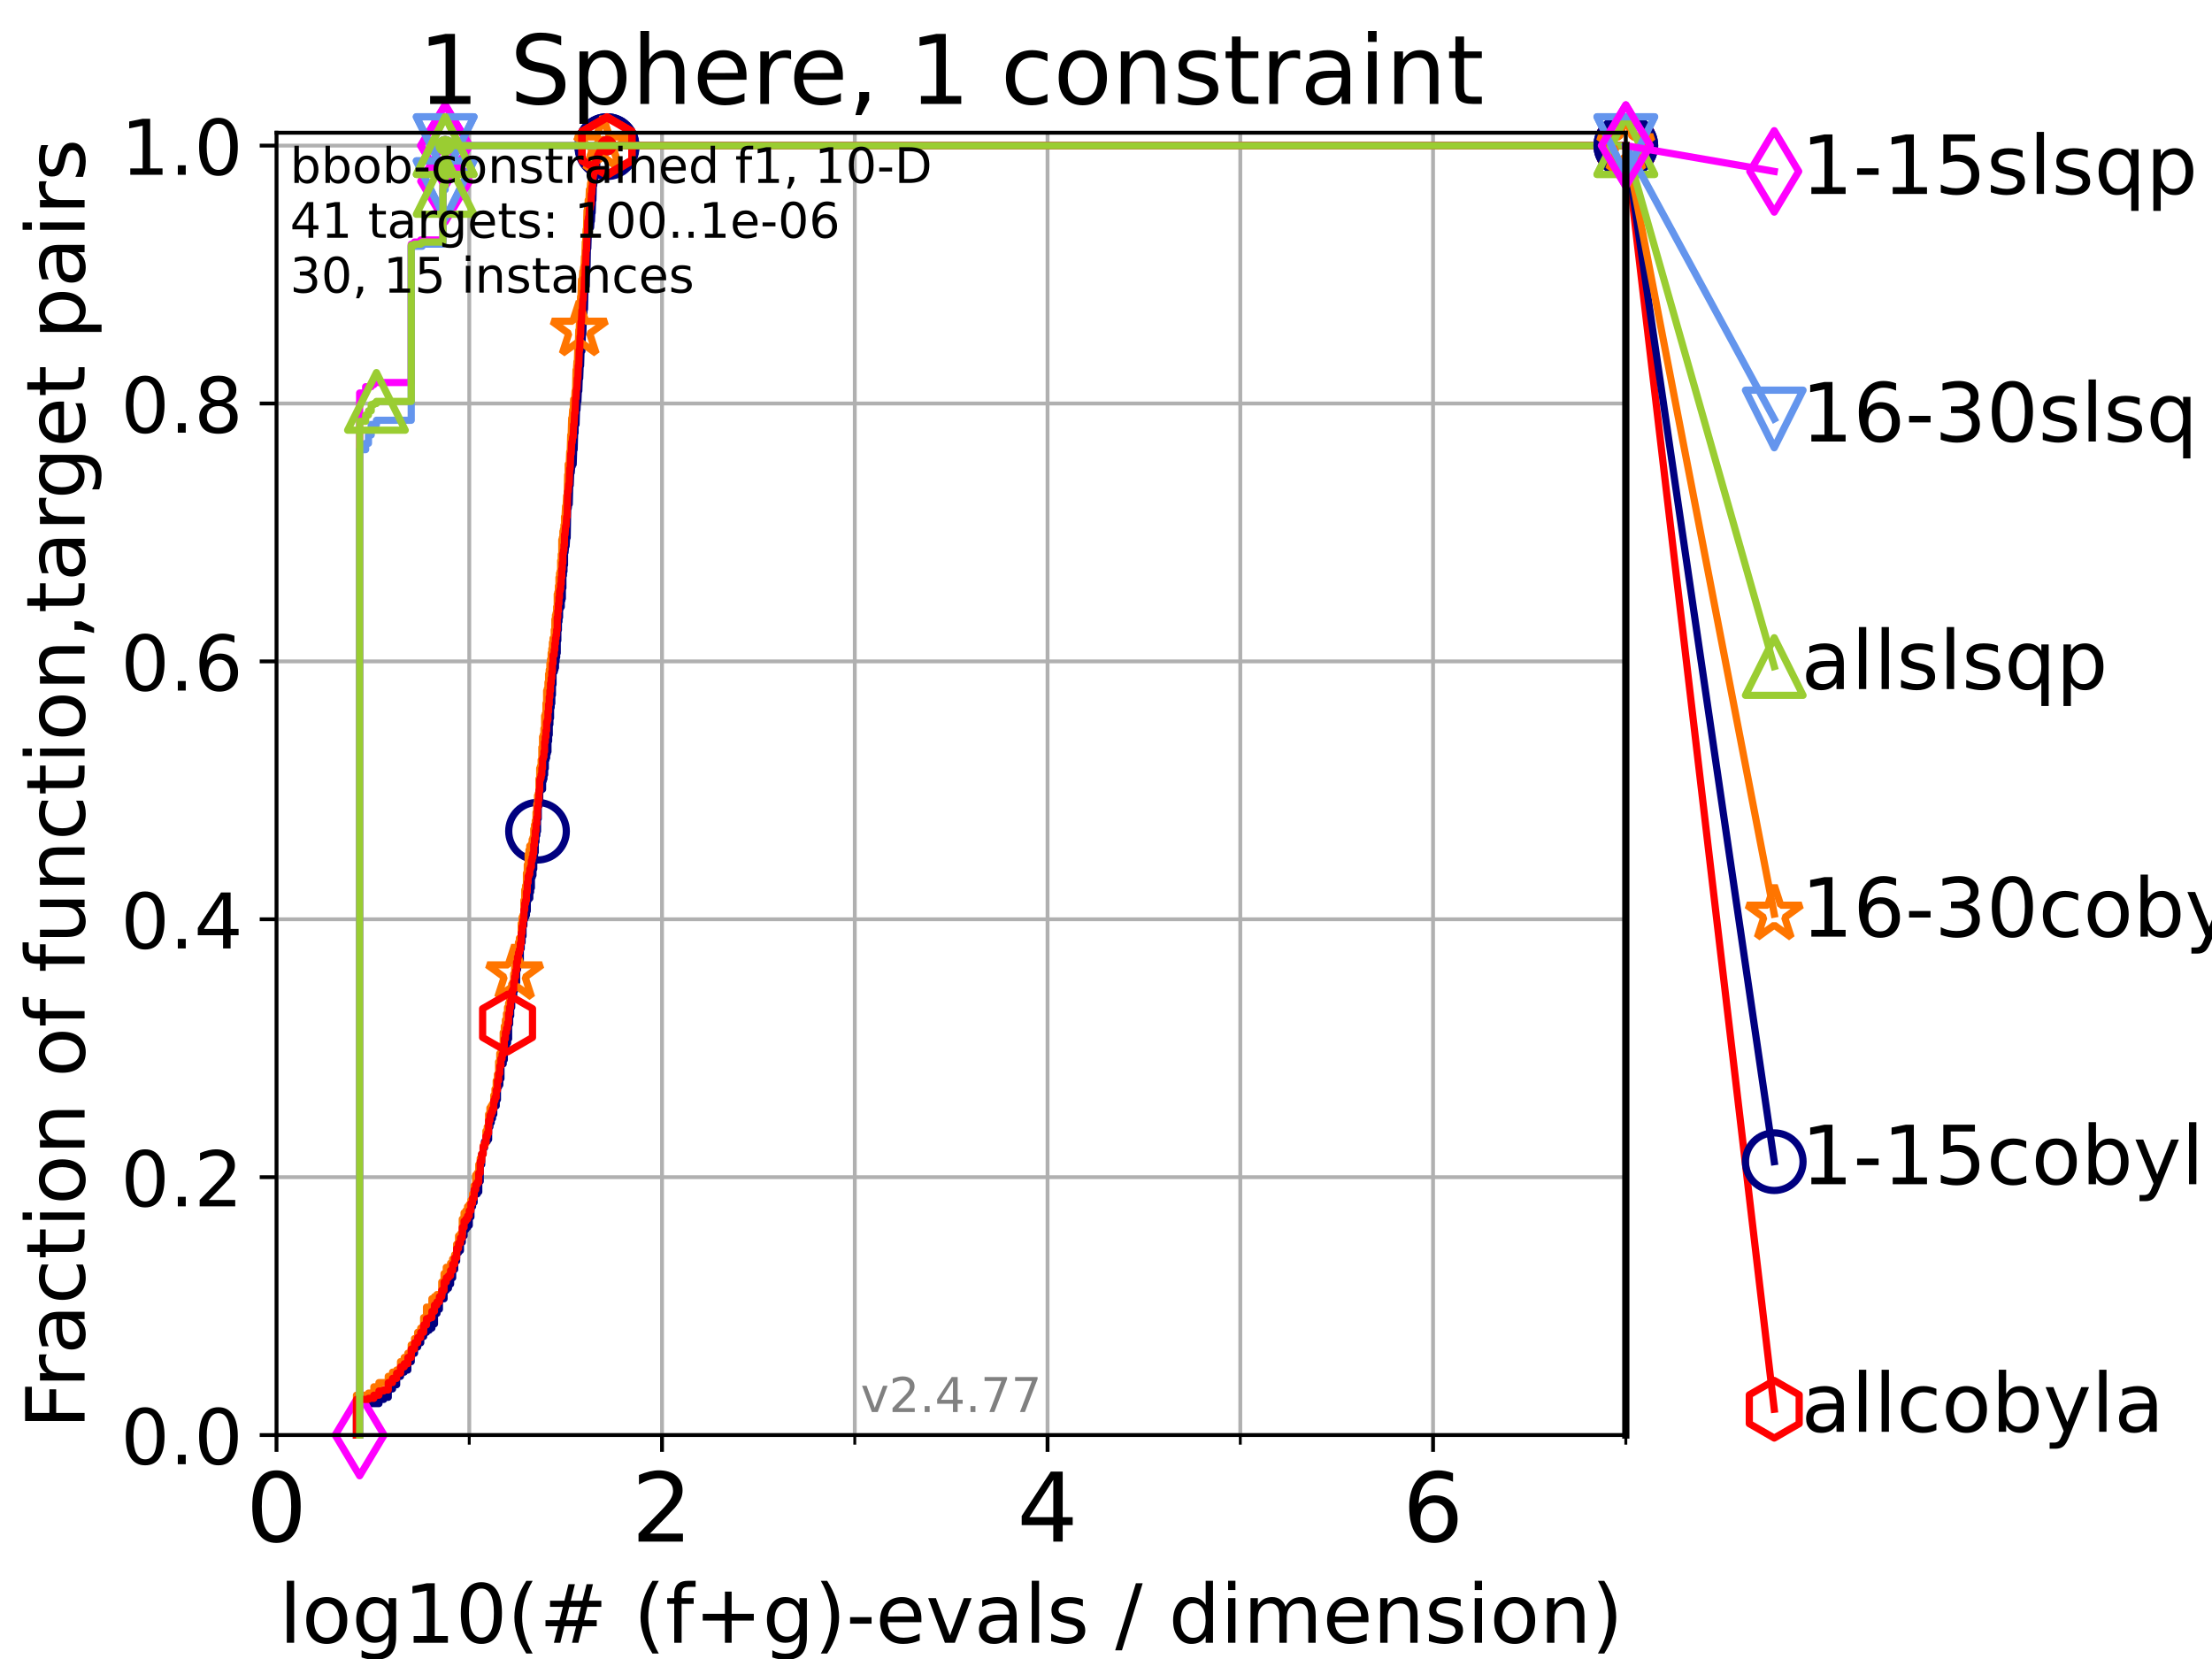 <?xml version="1.0" encoding="utf-8" standalone="no"?>
<!DOCTYPE svg PUBLIC "-//W3C//DTD SVG 1.1//EN"
  "http://www.w3.org/Graphics/SVG/1.1/DTD/svg11.dtd">
<!-- Created with matplotlib (https://matplotlib.org/) -->
<svg height="345.6pt" version="1.1" viewBox="0 0 460.8 345.6" width="460.8pt" xmlns="http://www.w3.org/2000/svg" xmlns:xlink="http://www.w3.org/1999/xlink">
 <defs>
  <style type="text/css">*{stroke-linecap:butt;stroke-linejoin:round;}</style>
 </defs>
 <g id="figure_1">
  <g id="patch_1">
   <path d="M 0 345.6 
L 460.8 345.6 
L 460.8 0 
L 0 0 
z
" style="fill:#ffffff;"/>
  </g>
  <g id="axes_1">
   <g id="patch_2">
    <path d="M 57.6 298.944 
L 338.688 298.944 
L 338.688 27.648 
L 57.6 27.648 
z
" style="fill:#ffffff;"/>
   </g>
   <g id="matplotlib.axis_1">
    <g id="xtick_1">
     <g id="line2d_1">
      <path clip-path="url(#pd5e287ebdf)" d="M 57.6 298.944 
L 57.6 27.648 
" style="fill:none;stroke:#b0b0b0;stroke-linecap:square;stroke-width:0.8;"/>
     </g>
     <g id="line2d_2">
      <defs>
       <path d="M 0 0 
L 0 3.5 
" id="m0f81f8f83a" style="stroke:#000000;stroke-width:0.8;"/>
      </defs>
      <g>
       <use style="stroke:#000000;stroke-width:0.8;" x="57.6" xlink:href="#m0f81f8f83a" y="298.944"/>
      </g>
     </g>
     <g id="text_1">
      <!-- 0 -->
      <g transform="translate(51.237 321.141)scale(0.2 -0.2)">
       <defs>
        <path d="M 31.781 66.406 
Q 24.172 66.406 20.328 58.906 
Q 16.5 51.422 16.5 36.375 
Q 16.5 21.391 20.328 13.891 
Q 24.172 6.391 31.781 6.391 
Q 39.453 6.391 43.281 13.891 
Q 47.125 21.391 47.125 36.375 
Q 47.125 51.422 43.281 58.906 
Q 39.453 66.406 31.781 66.406 
z
M 31.781 74.219 
Q 44.047 74.219 50.516 64.516 
Q 56.984 54.828 56.984 36.375 
Q 56.984 17.969 50.516 8.266 
Q 44.047 -1.422 31.781 -1.422 
Q 19.531 -1.422 13.062 8.266 
Q 6.594 17.969 6.594 36.375 
Q 6.594 54.828 13.062 64.516 
Q 19.531 74.219 31.781 74.219 
z
" id="DejaVuSans-48"/>
       </defs>
       <use xlink:href="#DejaVuSans-48"/>
      </g>
     </g>
    </g>
    <g id="xtick_2">
     <g id="line2d_3">
      <path clip-path="url(#pd5e287ebdf)" d="M 137.911 298.944 
L 137.911 27.648 
" style="fill:none;stroke:#b0b0b0;stroke-linecap:square;stroke-width:0.8;"/>
     </g>
     <g id="line2d_4">
      <g>
       <use style="stroke:#000000;stroke-width:0.8;" x="137.911" xlink:href="#m0f81f8f83a" y="298.944"/>
      </g>
     </g>
     <g id="text_2">
      <!-- 2 -->
      <g transform="translate(131.548 321.141)scale(0.2 -0.2)">
       <defs>
        <path d="M 19.188 8.297 
L 53.609 8.297 
L 53.609 0 
L 7.328 0 
L 7.328 8.297 
Q 12.938 14.109 22.625 23.891 
Q 32.328 33.688 34.812 36.531 
Q 39.547 41.844 41.422 45.531 
Q 43.312 49.219 43.312 52.781 
Q 43.312 58.594 39.234 62.25 
Q 35.156 65.922 28.609 65.922 
Q 23.969 65.922 18.812 64.312 
Q 13.672 62.703 7.812 59.422 
L 7.812 69.391 
Q 13.766 71.781 18.938 73 
Q 24.125 74.219 28.422 74.219 
Q 39.75 74.219 46.484 68.547 
Q 53.219 62.891 53.219 53.422 
Q 53.219 48.922 51.531 44.891 
Q 49.859 40.875 45.406 35.406 
Q 44.188 33.984 37.641 27.219 
Q 31.109 20.453 19.188 8.297 
z
" id="DejaVuSans-50"/>
       </defs>
       <use xlink:href="#DejaVuSans-50"/>
      </g>
     </g>
    </g>
    <g id="xtick_3">
     <g id="line2d_5">
      <path clip-path="url(#pd5e287ebdf)" d="M 218.222 298.944 
L 218.222 27.648 
" style="fill:none;stroke:#b0b0b0;stroke-linecap:square;stroke-width:0.8;"/>
     </g>
     <g id="line2d_6">
      <g>
       <use style="stroke:#000000;stroke-width:0.8;" x="218.222" xlink:href="#m0f81f8f83a" y="298.944"/>
      </g>
     </g>
     <g id="text_3">
      <!-- 4 -->
      <g transform="translate(211.859 321.141)scale(0.2 -0.2)">
       <defs>
        <path d="M 37.797 64.312 
L 12.891 25.391 
L 37.797 25.391 
z
M 35.203 72.906 
L 47.609 72.906 
L 47.609 25.391 
L 58.016 25.391 
L 58.016 17.188 
L 47.609 17.188 
L 47.609 0 
L 37.797 0 
L 37.797 17.188 
L 4.891 17.188 
L 4.891 26.703 
z
" id="DejaVuSans-52"/>
       </defs>
       <use xlink:href="#DejaVuSans-52"/>
      </g>
     </g>
    </g>
    <g id="xtick_4">
     <g id="line2d_7">
      <path clip-path="url(#pd5e287ebdf)" d="M 298.533 298.944 
L 298.533 27.648 
" style="fill:none;stroke:#b0b0b0;stroke-linecap:square;stroke-width:0.8;"/>
     </g>
     <g id="line2d_8">
      <g>
       <use style="stroke:#000000;stroke-width:0.8;" x="298.533" xlink:href="#m0f81f8f83a" y="298.944"/>
      </g>
     </g>
     <g id="text_4">
      <!-- 6 -->
      <g transform="translate(292.17 321.141)scale(0.2 -0.2)">
       <defs>
        <path d="M 33.016 40.375 
Q 26.375 40.375 22.484 35.828 
Q 18.609 31.297 18.609 23.391 
Q 18.609 15.531 22.484 10.953 
Q 26.375 6.391 33.016 6.391 
Q 39.656 6.391 43.531 10.953 
Q 47.406 15.531 47.406 23.391 
Q 47.406 31.297 43.531 35.828 
Q 39.656 40.375 33.016 40.375 
z
M 52.594 71.297 
L 52.594 62.312 
Q 48.875 64.062 45.094 64.984 
Q 41.312 65.922 37.594 65.922 
Q 27.828 65.922 22.672 59.328 
Q 17.531 52.734 16.797 39.406 
Q 19.672 43.656 24.016 45.922 
Q 28.375 48.188 33.594 48.188 
Q 44.578 48.188 50.953 41.516 
Q 57.328 34.859 57.328 23.391 
Q 57.328 12.156 50.688 5.359 
Q 44.047 -1.422 33.016 -1.422 
Q 20.359 -1.422 13.672 8.266 
Q 6.984 17.969 6.984 36.375 
Q 6.984 53.656 15.188 63.938 
Q 23.391 74.219 37.203 74.219 
Q 40.922 74.219 44.703 73.484 
Q 48.484 72.75 52.594 71.297 
z
" id="DejaVuSans-54"/>
       </defs>
       <use xlink:href="#DejaVuSans-54"/>
      </g>
     </g>
    </g>
    <g id="xtick_5">
     <g id="line2d_9">
      <path clip-path="url(#pd5e287ebdf)" d="M 97.755 298.944 
L 97.755 27.648 
" style="fill:none;stroke:#b0b0b0;stroke-linecap:square;stroke-width:0.8;"/>
     </g>
     <g id="line2d_10">
      <defs>
       <path d="M 0 0 
L 0 2 
" id="m99f85fa2f8" style="stroke:#000000;stroke-width:0.6;"/>
      </defs>
      <g>
       <use style="stroke:#000000;stroke-width:0.6;" x="97.755" xlink:href="#m99f85fa2f8" y="298.944"/>
      </g>
     </g>
    </g>
    <g id="xtick_6">
     <g id="line2d_11">
      <path clip-path="url(#pd5e287ebdf)" d="M 178.066 298.944 
L 178.066 27.648 
" style="fill:none;stroke:#b0b0b0;stroke-linecap:square;stroke-width:0.8;"/>
     </g>
     <g id="line2d_12">
      <g>
       <use style="stroke:#000000;stroke-width:0.6;" x="178.066" xlink:href="#m99f85fa2f8" y="298.944"/>
      </g>
     </g>
    </g>
    <g id="xtick_7">
     <g id="line2d_13">
      <path clip-path="url(#pd5e287ebdf)" d="M 258.377 298.944 
L 258.377 27.648 
" style="fill:none;stroke:#b0b0b0;stroke-linecap:square;stroke-width:0.8;"/>
     </g>
     <g id="line2d_14">
      <g>
       <use style="stroke:#000000;stroke-width:0.6;" x="258.377" xlink:href="#m99f85fa2f8" y="298.944"/>
      </g>
     </g>
    </g>
    <g id="xtick_8">
     <g id="line2d_15">
      <path clip-path="url(#pd5e287ebdf)" d="M 338.688 298.944 
L 338.688 27.648 
" style="fill:none;stroke:#b0b0b0;stroke-linecap:square;stroke-width:0.8;"/>
     </g>
     <g id="line2d_16">
      <g>
       <use style="stroke:#000000;stroke-width:0.6;" x="338.688" xlink:href="#m99f85fa2f8" y="298.944"/>
      </g>
     </g>
    </g>
    <g id="text_5">
     <!-- log10(# (f+g)-evals / dimension) -->
     <g transform="translate(58.145 342.218)scale(0.17 -0.17)">
      <defs>
       <path d="M 9.422 75.984 
L 18.406 75.984 
L 18.406 0 
L 9.422 0 
z
" id="DejaVuSans-108"/>
       <path d="M 30.609 48.391 
Q 23.391 48.391 19.188 42.75 
Q 14.984 37.109 14.984 27.297 
Q 14.984 17.484 19.156 11.844 
Q 23.344 6.203 30.609 6.203 
Q 37.797 6.203 41.984 11.859 
Q 46.188 17.531 46.188 27.297 
Q 46.188 37.016 41.984 42.703 
Q 37.797 48.391 30.609 48.391 
z
M 30.609 56 
Q 42.328 56 49.016 48.375 
Q 55.719 40.766 55.719 27.297 
Q 55.719 13.875 49.016 6.219 
Q 42.328 -1.422 30.609 -1.422 
Q 18.844 -1.422 12.172 6.219 
Q 5.516 13.875 5.516 27.297 
Q 5.516 40.766 12.172 48.375 
Q 18.844 56 30.609 56 
z
" id="DejaVuSans-111"/>
       <path d="M 45.406 27.984 
Q 45.406 37.75 41.375 43.109 
Q 37.359 48.484 30.078 48.484 
Q 22.859 48.484 18.828 43.109 
Q 14.797 37.75 14.797 27.984 
Q 14.797 18.266 18.828 12.891 
Q 22.859 7.516 30.078 7.516 
Q 37.359 7.516 41.375 12.891 
Q 45.406 18.266 45.406 27.984 
z
M 54.391 6.781 
Q 54.391 -7.172 48.188 -13.984 
Q 42 -20.797 29.203 -20.797 
Q 24.469 -20.797 20.266 -20.094 
Q 16.062 -19.391 12.109 -17.922 
L 12.109 -9.188 
Q 16.062 -11.328 19.922 -12.344 
Q 23.781 -13.375 27.781 -13.375 
Q 36.625 -13.375 41.016 -8.766 
Q 45.406 -4.156 45.406 5.172 
L 45.406 9.625 
Q 42.625 4.781 38.281 2.391 
Q 33.938 0 27.875 0 
Q 17.828 0 11.672 7.656 
Q 5.516 15.328 5.516 27.984 
Q 5.516 40.672 11.672 48.328 
Q 17.828 56 27.875 56 
Q 33.938 56 38.281 53.609 
Q 42.625 51.219 45.406 46.391 
L 45.406 54.688 
L 54.391 54.688 
z
" id="DejaVuSans-103"/>
       <path d="M 12.406 8.297 
L 28.516 8.297 
L 28.516 63.922 
L 10.984 60.406 
L 10.984 69.391 
L 28.422 72.906 
L 38.281 72.906 
L 38.281 8.297 
L 54.391 8.297 
L 54.391 0 
L 12.406 0 
z
" id="DejaVuSans-49"/>
       <path d="M 31 75.875 
Q 24.469 64.656 21.281 53.656 
Q 18.109 42.672 18.109 31.391 
Q 18.109 20.125 21.312 9.062 
Q 24.516 -2 31 -13.188 
L 23.188 -13.188 
Q 15.875 -1.703 12.234 9.375 
Q 8.594 20.453 8.594 31.391 
Q 8.594 42.281 12.203 53.312 
Q 15.828 64.359 23.188 75.875 
z
" id="DejaVuSans-40"/>
       <path d="M 51.125 44 
L 36.922 44 
L 32.812 27.688 
L 47.125 27.688 
z
M 43.797 71.781 
L 38.719 51.516 
L 52.984 51.516 
L 58.109 71.781 
L 65.922 71.781 
L 60.891 51.516 
L 76.125 51.516 
L 76.125 44 
L 58.984 44 
L 54.984 27.688 
L 70.516 27.688 
L 70.516 20.219 
L 53.078 20.219 
L 48 0 
L 40.188 0 
L 45.219 20.219 
L 30.906 20.219 
L 25.875 0 
L 18.016 0 
L 23.094 20.219 
L 7.719 20.219 
L 7.719 27.688 
L 24.906 27.688 
L 29 44 
L 13.281 44 
L 13.281 51.516 
L 30.906 51.516 
L 35.891 71.781 
z
" id="DejaVuSans-35"/>
       <path id="DejaVuSans-32"/>
       <path d="M 37.109 75.984 
L 37.109 68.5 
L 28.516 68.5 
Q 23.688 68.5 21.797 66.547 
Q 19.922 64.594 19.922 59.516 
L 19.922 54.688 
L 34.719 54.688 
L 34.719 47.703 
L 19.922 47.703 
L 19.922 0 
L 10.891 0 
L 10.891 47.703 
L 2.297 47.703 
L 2.297 54.688 
L 10.891 54.688 
L 10.891 58.5 
Q 10.891 67.625 15.141 71.797 
Q 19.391 75.984 28.609 75.984 
z
" id="DejaVuSans-102"/>
       <path d="M 46 62.703 
L 46 35.5 
L 73.188 35.5 
L 73.188 27.203 
L 46 27.203 
L 46 0 
L 37.797 0 
L 37.797 27.203 
L 10.594 27.203 
L 10.594 35.5 
L 37.797 35.5 
L 37.797 62.703 
z
" id="DejaVuSans-43"/>
       <path d="M 8.016 75.875 
L 15.828 75.875 
Q 23.141 64.359 26.781 53.312 
Q 30.422 42.281 30.422 31.391 
Q 30.422 20.453 26.781 9.375 
Q 23.141 -1.703 15.828 -13.188 
L 8.016 -13.188 
Q 14.5 -2 17.703 9.062 
Q 20.906 20.125 20.906 31.391 
Q 20.906 42.672 17.703 53.656 
Q 14.5 64.656 8.016 75.875 
z
" id="DejaVuSans-41"/>
       <path d="M 4.891 31.391 
L 31.203 31.391 
L 31.203 23.391 
L 4.891 23.391 
z
" id="DejaVuSans-45"/>
       <path d="M 56.203 29.594 
L 56.203 25.203 
L 14.891 25.203 
Q 15.484 15.922 20.484 11.062 
Q 25.484 6.203 34.422 6.203 
Q 39.594 6.203 44.453 7.469 
Q 49.312 8.734 54.109 11.281 
L 54.109 2.781 
Q 49.266 0.734 44.188 -0.344 
Q 39.109 -1.422 33.891 -1.422 
Q 20.797 -1.422 13.156 6.188 
Q 5.516 13.812 5.516 26.812 
Q 5.516 40.234 12.766 48.109 
Q 20.016 56 32.328 56 
Q 43.359 56 49.781 48.891 
Q 56.203 41.797 56.203 29.594 
z
M 47.219 32.234 
Q 47.125 39.594 43.094 43.984 
Q 39.062 48.391 32.422 48.391 
Q 24.906 48.391 20.391 44.141 
Q 15.875 39.891 15.188 32.172 
z
" id="DejaVuSans-101"/>
       <path d="M 2.984 54.688 
L 12.5 54.688 
L 29.594 8.797 
L 46.688 54.688 
L 56.203 54.688 
L 35.688 0 
L 23.484 0 
z
" id="DejaVuSans-118"/>
       <path d="M 34.281 27.484 
Q 23.391 27.484 19.188 25 
Q 14.984 22.516 14.984 16.5 
Q 14.984 11.719 18.141 8.906 
Q 21.297 6.109 26.703 6.109 
Q 34.188 6.109 38.703 11.406 
Q 43.219 16.703 43.219 25.484 
L 43.219 27.484 
z
M 52.203 31.203 
L 52.203 0 
L 43.219 0 
L 43.219 8.297 
Q 40.141 3.328 35.547 0.953 
Q 30.953 -1.422 24.312 -1.422 
Q 15.922 -1.422 10.953 3.297 
Q 6 8.016 6 15.922 
Q 6 25.141 12.172 29.828 
Q 18.359 34.516 30.609 34.516 
L 43.219 34.516 
L 43.219 35.406 
Q 43.219 41.609 39.141 45 
Q 35.062 48.391 27.688 48.391 
Q 23 48.391 18.547 47.266 
Q 14.109 46.141 10.016 43.891 
L 10.016 52.203 
Q 14.938 54.109 19.578 55.047 
Q 24.219 56 28.609 56 
Q 40.484 56 46.344 49.844 
Q 52.203 43.703 52.203 31.203 
z
" id="DejaVuSans-97"/>
       <path d="M 44.281 53.078 
L 44.281 44.578 
Q 40.484 46.531 36.375 47.5 
Q 32.281 48.484 27.875 48.484 
Q 21.188 48.484 17.844 46.438 
Q 14.5 44.391 14.5 40.281 
Q 14.5 37.156 16.891 35.375 
Q 19.281 33.594 26.516 31.984 
L 29.594 31.297 
Q 39.156 29.25 43.188 25.516 
Q 47.219 21.781 47.219 15.094 
Q 47.219 7.469 41.188 3.016 
Q 35.156 -1.422 24.609 -1.422 
Q 20.219 -1.422 15.453 -0.562 
Q 10.688 0.297 5.422 2 
L 5.422 11.281 
Q 10.406 8.688 15.234 7.391 
Q 20.062 6.109 24.812 6.109 
Q 31.156 6.109 34.562 8.281 
Q 37.984 10.453 37.984 14.406 
Q 37.984 18.062 35.516 20.016 
Q 33.062 21.969 24.703 23.781 
L 21.578 24.516 
Q 13.234 26.266 9.516 29.906 
Q 5.812 33.547 5.812 39.891 
Q 5.812 47.609 11.281 51.797 
Q 16.75 56 26.812 56 
Q 31.781 56 36.172 55.266 
Q 40.578 54.547 44.281 53.078 
z
" id="DejaVuSans-115"/>
       <path d="M 25.391 72.906 
L 33.688 72.906 
L 8.297 -9.281 
L 0 -9.281 
z
" id="DejaVuSans-47"/>
       <path d="M 45.406 46.391 
L 45.406 75.984 
L 54.391 75.984 
L 54.391 0 
L 45.406 0 
L 45.406 8.203 
Q 42.578 3.328 38.25 0.953 
Q 33.938 -1.422 27.875 -1.422 
Q 17.969 -1.422 11.734 6.484 
Q 5.516 14.406 5.516 27.297 
Q 5.516 40.188 11.734 48.094 
Q 17.969 56 27.875 56 
Q 33.938 56 38.25 53.625 
Q 42.578 51.266 45.406 46.391 
z
M 14.797 27.297 
Q 14.797 17.391 18.875 11.75 
Q 22.953 6.109 30.078 6.109 
Q 37.203 6.109 41.297 11.75 
Q 45.406 17.391 45.406 27.297 
Q 45.406 37.203 41.297 42.844 
Q 37.203 48.484 30.078 48.484 
Q 22.953 48.484 18.875 42.844 
Q 14.797 37.203 14.797 27.297 
z
" id="DejaVuSans-100"/>
       <path d="M 9.422 54.688 
L 18.406 54.688 
L 18.406 0 
L 9.422 0 
z
M 9.422 75.984 
L 18.406 75.984 
L 18.406 64.594 
L 9.422 64.594 
z
" id="DejaVuSans-105"/>
       <path d="M 52 44.188 
Q 55.375 50.25 60.062 53.125 
Q 64.75 56 71.094 56 
Q 79.641 56 84.281 50.016 
Q 88.922 44.047 88.922 33.016 
L 88.922 0 
L 79.891 0 
L 79.891 32.719 
Q 79.891 40.578 77.094 44.375 
Q 74.312 48.188 68.609 48.188 
Q 61.625 48.188 57.562 43.547 
Q 53.516 38.922 53.516 30.906 
L 53.516 0 
L 44.484 0 
L 44.484 32.719 
Q 44.484 40.625 41.703 44.406 
Q 38.922 48.188 33.109 48.188 
Q 26.219 48.188 22.156 43.531 
Q 18.109 38.875 18.109 30.906 
L 18.109 0 
L 9.078 0 
L 9.078 54.688 
L 18.109 54.688 
L 18.109 46.188 
Q 21.188 51.219 25.484 53.609 
Q 29.781 56 35.688 56 
Q 41.656 56 45.828 52.969 
Q 50 49.953 52 44.188 
z
" id="DejaVuSans-109"/>
       <path d="M 54.891 33.016 
L 54.891 0 
L 45.906 0 
L 45.906 32.719 
Q 45.906 40.484 42.875 44.328 
Q 39.844 48.188 33.797 48.188 
Q 26.516 48.188 22.312 43.547 
Q 18.109 38.922 18.109 30.906 
L 18.109 0 
L 9.078 0 
L 9.078 54.688 
L 18.109 54.688 
L 18.109 46.188 
Q 21.344 51.125 25.703 53.562 
Q 30.078 56 35.797 56 
Q 45.219 56 50.047 50.172 
Q 54.891 44.344 54.891 33.016 
z
" id="DejaVuSans-110"/>
      </defs>
      <use xlink:href="#DejaVuSans-108"/>
      <use x="27.783" xlink:href="#DejaVuSans-111"/>
      <use x="88.965" xlink:href="#DejaVuSans-103"/>
      <use x="152.441" xlink:href="#DejaVuSans-49"/>
      <use x="216.064" xlink:href="#DejaVuSans-48"/>
      <use x="279.688" xlink:href="#DejaVuSans-40"/>
      <use x="318.701" xlink:href="#DejaVuSans-35"/>
      <use x="402.49" xlink:href="#DejaVuSans-32"/>
      <use x="434.277" xlink:href="#DejaVuSans-40"/>
      <use x="473.291" xlink:href="#DejaVuSans-102"/>
      <use x="508.496" xlink:href="#DejaVuSans-43"/>
      <use x="592.285" xlink:href="#DejaVuSans-103"/>
      <use x="655.762" xlink:href="#DejaVuSans-41"/>
      <use x="694.775" xlink:href="#DejaVuSans-45"/>
      <use x="730.859" xlink:href="#DejaVuSans-101"/>
      <use x="792.383" xlink:href="#DejaVuSans-118"/>
      <use x="851.562" xlink:href="#DejaVuSans-97"/>
      <use x="912.842" xlink:href="#DejaVuSans-108"/>
      <use x="940.625" xlink:href="#DejaVuSans-115"/>
      <use x="992.725" xlink:href="#DejaVuSans-32"/>
      <use x="1024.512" xlink:href="#DejaVuSans-47"/>
      <use x="1058.203" xlink:href="#DejaVuSans-32"/>
      <use x="1089.99" xlink:href="#DejaVuSans-100"/>
      <use x="1153.467" xlink:href="#DejaVuSans-105"/>
      <use x="1181.25" xlink:href="#DejaVuSans-109"/>
      <use x="1278.662" xlink:href="#DejaVuSans-101"/>
      <use x="1340.186" xlink:href="#DejaVuSans-110"/>
      <use x="1403.564" xlink:href="#DejaVuSans-115"/>
      <use x="1455.664" xlink:href="#DejaVuSans-105"/>
      <use x="1483.447" xlink:href="#DejaVuSans-111"/>
      <use x="1544.629" xlink:href="#DejaVuSans-110"/>
      <use x="1608.008" xlink:href="#DejaVuSans-41"/>
     </g>
    </g>
   </g>
   <g id="matplotlib.axis_2">
    <g id="ytick_1">
     <g id="line2d_17">
      <path clip-path="url(#pd5e287ebdf)" d="M 57.6 298.944 
L 338.688 298.944 
" style="fill:none;stroke:#b0b0b0;stroke-linecap:square;stroke-width:0.8;"/>
     </g>
     <g id="line2d_18">
      <defs>
       <path d="M 0 0 
L -3.5 0 
" id="mf603b5bb13" style="stroke:#000000;stroke-width:0.8;"/>
      </defs>
      <g>
       <use style="stroke:#000000;stroke-width:0.8;" x="57.6" xlink:href="#mf603b5bb13" y="298.944"/>
      </g>
     </g>
     <g id="text_6">
      <!-- 0.0 -->
      <g transform="translate(25.155 305.023)scale(0.16 -0.16)">
       <defs>
        <path d="M 10.688 12.406 
L 21 12.406 
L 21 0 
L 10.688 0 
z
" id="DejaVuSans-46"/>
       </defs>
       <use xlink:href="#DejaVuSans-48"/>
       <use x="63.623" xlink:href="#DejaVuSans-46"/>
       <use x="95.41" xlink:href="#DejaVuSans-48"/>
      </g>
     </g>
    </g>
    <g id="ytick_2">
     <g id="line2d_19">
      <path clip-path="url(#pd5e287ebdf)" d="M 57.6 245.222 
L 338.688 245.222 
" style="fill:none;stroke:#b0b0b0;stroke-linecap:square;stroke-width:0.8;"/>
     </g>
     <g id="line2d_20">
      <g>
       <use style="stroke:#000000;stroke-width:0.8;" x="57.6" xlink:href="#mf603b5bb13" y="245.222"/>
      </g>
     </g>
     <g id="text_7">
      <!-- 0.2 -->
      <g transform="translate(25.155 251.301)scale(0.16 -0.16)">
       <use xlink:href="#DejaVuSans-48"/>
       <use x="63.623" xlink:href="#DejaVuSans-46"/>
       <use x="95.41" xlink:href="#DejaVuSans-50"/>
      </g>
     </g>
    </g>
    <g id="ytick_3">
     <g id="line2d_21">
      <path clip-path="url(#pd5e287ebdf)" d="M 57.6 191.5 
L 338.688 191.5 
" style="fill:none;stroke:#b0b0b0;stroke-linecap:square;stroke-width:0.8;"/>
     </g>
     <g id="line2d_22">
      <g>
       <use style="stroke:#000000;stroke-width:0.8;" x="57.6" xlink:href="#mf603b5bb13" y="191.5"/>
      </g>
     </g>
     <g id="text_8">
      <!-- 0.4 -->
      <g transform="translate(25.155 197.579)scale(0.16 -0.16)">
       <use xlink:href="#DejaVuSans-48"/>
       <use x="63.623" xlink:href="#DejaVuSans-46"/>
       <use x="95.41" xlink:href="#DejaVuSans-52"/>
      </g>
     </g>
    </g>
    <g id="ytick_4">
     <g id="line2d_23">
      <path clip-path="url(#pd5e287ebdf)" d="M 57.6 137.778 
L 338.688 137.778 
" style="fill:none;stroke:#b0b0b0;stroke-linecap:square;stroke-width:0.8;"/>
     </g>
     <g id="line2d_24">
      <g>
       <use style="stroke:#000000;stroke-width:0.8;" x="57.6" xlink:href="#mf603b5bb13" y="137.778"/>
      </g>
     </g>
     <g id="text_9">
      <!-- 0.6 -->
      <g transform="translate(25.155 143.857)scale(0.16 -0.16)">
       <use xlink:href="#DejaVuSans-48"/>
       <use x="63.623" xlink:href="#DejaVuSans-46"/>
       <use x="95.41" xlink:href="#DejaVuSans-54"/>
      </g>
     </g>
    </g>
    <g id="ytick_5">
     <g id="line2d_25">
      <path clip-path="url(#pd5e287ebdf)" d="M 57.6 84.056 
L 338.688 84.056 
" style="fill:none;stroke:#b0b0b0;stroke-linecap:square;stroke-width:0.8;"/>
     </g>
     <g id="line2d_26">
      <g>
       <use style="stroke:#000000;stroke-width:0.8;" x="57.6" xlink:href="#mf603b5bb13" y="84.056"/>
      </g>
     </g>
     <g id="text_10">
      <!-- 0.8 -->
      <g transform="translate(25.155 90.135)scale(0.16 -0.16)">
       <defs>
        <path d="M 31.781 34.625 
Q 24.75 34.625 20.719 30.859 
Q 16.703 27.094 16.703 20.516 
Q 16.703 13.922 20.719 10.156 
Q 24.75 6.391 31.781 6.391 
Q 38.812 6.391 42.859 10.172 
Q 46.922 13.969 46.922 20.516 
Q 46.922 27.094 42.891 30.859 
Q 38.875 34.625 31.781 34.625 
z
M 21.922 38.812 
Q 15.578 40.375 12.031 44.719 
Q 8.5 49.078 8.5 55.328 
Q 8.5 64.062 14.719 69.141 
Q 20.953 74.219 31.781 74.219 
Q 42.672 74.219 48.875 69.141 
Q 55.078 64.062 55.078 55.328 
Q 55.078 49.078 51.531 44.719 
Q 48 40.375 41.703 38.812 
Q 48.828 37.156 52.797 32.312 
Q 56.781 27.484 56.781 20.516 
Q 56.781 9.906 50.312 4.234 
Q 43.844 -1.422 31.781 -1.422 
Q 19.734 -1.422 13.25 4.234 
Q 6.781 9.906 6.781 20.516 
Q 6.781 27.484 10.781 32.312 
Q 14.797 37.156 21.922 38.812 
z
M 18.312 54.391 
Q 18.312 48.734 21.844 45.562 
Q 25.391 42.391 31.781 42.391 
Q 38.141 42.391 41.719 45.562 
Q 45.312 48.734 45.312 54.391 
Q 45.312 60.062 41.719 63.234 
Q 38.141 66.406 31.781 66.406 
Q 25.391 66.406 21.844 63.234 
Q 18.312 60.062 18.312 54.391 
z
" id="DejaVuSans-56"/>
       </defs>
       <use xlink:href="#DejaVuSans-48"/>
       <use x="63.623" xlink:href="#DejaVuSans-46"/>
       <use x="95.41" xlink:href="#DejaVuSans-56"/>
      </g>
     </g>
    </g>
    <g id="ytick_6">
     <g id="line2d_27">
      <path clip-path="url(#pd5e287ebdf)" d="M 57.6 30.334 
L 338.688 30.334 
" style="fill:none;stroke:#b0b0b0;stroke-linecap:square;stroke-width:0.8;"/>
     </g>
     <g id="line2d_28">
      <g>
       <use style="stroke:#000000;stroke-width:0.8;" x="57.6" xlink:href="#mf603b5bb13" y="30.334"/>
      </g>
     </g>
     <g id="text_11">
      <!-- 1.0 -->
      <g transform="translate(25.155 36.413)scale(0.16 -0.16)">
       <use xlink:href="#DejaVuSans-49"/>
       <use x="63.623" xlink:href="#DejaVuSans-46"/>
       <use x="95.41" xlink:href="#DejaVuSans-48"/>
      </g>
     </g>
    </g>
    <g id="text_12">
     <!-- Fraction of function,target pairs -->
     <g transform="translate(17.62 297.681)rotate(-90)scale(0.17 -0.17)">
      <defs>
       <path d="M 9.812 72.906 
L 51.703 72.906 
L 51.703 64.594 
L 19.672 64.594 
L 19.672 43.109 
L 48.578 43.109 
L 48.578 34.812 
L 19.672 34.812 
L 19.672 0 
L 9.812 0 
z
" id="DejaVuSans-70"/>
       <path d="M 41.109 46.297 
Q 39.594 47.172 37.812 47.578 
Q 36.031 48 33.891 48 
Q 26.266 48 22.188 43.047 
Q 18.109 38.094 18.109 28.812 
L 18.109 0 
L 9.078 0 
L 9.078 54.688 
L 18.109 54.688 
L 18.109 46.188 
Q 20.953 51.172 25.484 53.578 
Q 30.031 56 36.531 56 
Q 37.453 56 38.578 55.875 
Q 39.703 55.766 41.062 55.516 
z
" id="DejaVuSans-114"/>
       <path d="M 48.781 52.594 
L 48.781 44.188 
Q 44.969 46.297 41.141 47.344 
Q 37.312 48.391 33.406 48.391 
Q 24.656 48.391 19.812 42.844 
Q 14.984 37.312 14.984 27.297 
Q 14.984 17.281 19.812 11.734 
Q 24.656 6.203 33.406 6.203 
Q 37.312 6.203 41.141 7.25 
Q 44.969 8.297 48.781 10.406 
L 48.781 2.094 
Q 45.016 0.344 40.984 -0.531 
Q 36.969 -1.422 32.422 -1.422 
Q 20.062 -1.422 12.781 6.344 
Q 5.516 14.109 5.516 27.297 
Q 5.516 40.672 12.859 48.328 
Q 20.219 56 33.016 56 
Q 37.156 56 41.109 55.141 
Q 45.062 54.297 48.781 52.594 
z
" id="DejaVuSans-99"/>
       <path d="M 18.312 70.219 
L 18.312 54.688 
L 36.812 54.688 
L 36.812 47.703 
L 18.312 47.703 
L 18.312 18.016 
Q 18.312 11.328 20.141 9.422 
Q 21.969 7.516 27.594 7.516 
L 36.812 7.516 
L 36.812 0 
L 27.594 0 
Q 17.188 0 13.234 3.875 
Q 9.281 7.766 9.281 18.016 
L 9.281 47.703 
L 2.688 47.703 
L 2.688 54.688 
L 9.281 54.688 
L 9.281 70.219 
z
" id="DejaVuSans-116"/>
       <path d="M 8.5 21.578 
L 8.5 54.688 
L 17.484 54.688 
L 17.484 21.922 
Q 17.484 14.156 20.5 10.266 
Q 23.531 6.391 29.594 6.391 
Q 36.859 6.391 41.078 11.031 
Q 45.312 15.672 45.312 23.688 
L 45.312 54.688 
L 54.297 54.688 
L 54.297 0 
L 45.312 0 
L 45.312 8.406 
Q 42.047 3.422 37.719 1 
Q 33.406 -1.422 27.688 -1.422 
Q 18.266 -1.422 13.375 4.438 
Q 8.5 10.297 8.5 21.578 
z
M 31.109 56 
z
" id="DejaVuSans-117"/>
       <path d="M 11.719 12.406 
L 22.016 12.406 
L 22.016 4 
L 14.016 -11.625 
L 7.719 -11.625 
L 11.719 4 
z
" id="DejaVuSans-44"/>
       <path d="M 18.109 8.203 
L 18.109 -20.797 
L 9.078 -20.797 
L 9.078 54.688 
L 18.109 54.688 
L 18.109 46.391 
Q 20.953 51.266 25.266 53.625 
Q 29.594 56 35.594 56 
Q 45.562 56 51.781 48.094 
Q 58.016 40.188 58.016 27.297 
Q 58.016 14.406 51.781 6.484 
Q 45.562 -1.422 35.594 -1.422 
Q 29.594 -1.422 25.266 0.953 
Q 20.953 3.328 18.109 8.203 
z
M 48.688 27.297 
Q 48.688 37.203 44.609 42.844 
Q 40.531 48.484 33.406 48.484 
Q 26.266 48.484 22.188 42.844 
Q 18.109 37.203 18.109 27.297 
Q 18.109 17.391 22.188 11.75 
Q 26.266 6.109 33.406 6.109 
Q 40.531 6.109 44.609 11.75 
Q 48.688 17.391 48.688 27.297 
z
" id="DejaVuSans-112"/>
      </defs>
      <use xlink:href="#DejaVuSans-70"/>
      <use x="50.27" xlink:href="#DejaVuSans-114"/>
      <use x="91.383" xlink:href="#DejaVuSans-97"/>
      <use x="152.662" xlink:href="#DejaVuSans-99"/>
      <use x="207.643" xlink:href="#DejaVuSans-116"/>
      <use x="246.852" xlink:href="#DejaVuSans-105"/>
      <use x="274.635" xlink:href="#DejaVuSans-111"/>
      <use x="335.816" xlink:href="#DejaVuSans-110"/>
      <use x="399.195" xlink:href="#DejaVuSans-32"/>
      <use x="430.982" xlink:href="#DejaVuSans-111"/>
      <use x="492.164" xlink:href="#DejaVuSans-102"/>
      <use x="527.369" xlink:href="#DejaVuSans-32"/>
      <use x="559.156" xlink:href="#DejaVuSans-102"/>
      <use x="594.361" xlink:href="#DejaVuSans-117"/>
      <use x="657.74" xlink:href="#DejaVuSans-110"/>
      <use x="721.119" xlink:href="#DejaVuSans-99"/>
      <use x="776.1" xlink:href="#DejaVuSans-116"/>
      <use x="815.309" xlink:href="#DejaVuSans-105"/>
      <use x="843.092" xlink:href="#DejaVuSans-111"/>
      <use x="904.273" xlink:href="#DejaVuSans-110"/>
      <use x="967.652" xlink:href="#DejaVuSans-44"/>
      <use x="999.439" xlink:href="#DejaVuSans-116"/>
      <use x="1038.648" xlink:href="#DejaVuSans-97"/>
      <use x="1099.928" xlink:href="#DejaVuSans-114"/>
      <use x="1139.291" xlink:href="#DejaVuSans-103"/>
      <use x="1202.768" xlink:href="#DejaVuSans-101"/>
      <use x="1264.291" xlink:href="#DejaVuSans-116"/>
      <use x="1303.5" xlink:href="#DejaVuSans-32"/>
      <use x="1335.287" xlink:href="#DejaVuSans-112"/>
      <use x="1398.764" xlink:href="#DejaVuSans-97"/>
      <use x="1460.043" xlink:href="#DejaVuSans-105"/>
      <use x="1487.826" xlink:href="#DejaVuSans-114"/>
      <use x="1528.939" xlink:href="#DejaVuSans-115"/>
     </g>
    </g>
   </g>
   <g id="line2d_29">
    <defs>
     <path d="M 0 1.5 
C 0.398 1.5 0.779 1.342 1.061 1.061 
C 1.342 0.779 1.5 0.398 1.5 0 
C 1.5 -0.398 1.342 -0.779 1.061 -1.061 
C 0.779 -1.342 0.398 -1.5 0 -1.5 
C -0.398 -1.5 -0.779 -1.342 -1.061 -1.061 
C -1.342 -0.779 -1.5 -0.398 -1.5 0 
C -1.5 0.398 -1.342 0.779 -1.061 1.061 
C -0.779 1.342 -0.398 1.5 0 1.5 
z
" id="m1ecbc9ed0c" style="stroke:#000080;"/>
    </defs>
    <g>
     <use style="fill:#000080;stroke:#000080;" x="126.44" xlink:href="#m1ecbc9ed0c" y="30.334"/>
     <use style="fill:#000080;stroke:#000080;" x="126.44" xlink:href="#m1ecbc9ed0c" y="30.334"/>
    </g>
   </g>
   <g id="line2d_30">
    <path d="M 74.263 298.944 
L 74.263 292.393 
L 78.942 292.393 
L 78.942 291.519 
L 79.939 291.519 
L 79.939 291.082 
L 80.881 291.082 
L 80.881 289.335 
L 81.776 289.335 
L 81.776 288.462 
L 82.627 288.462 
L 82.627 286.715 
L 83.438 286.715 
L 83.438 285.841 
L 84.213 285.841 
L 84.213 285.404 
L 84.956 285.404 
L 84.956 283.657 
L 85.667 283.657 
L 85.667 281.91 
L 86.351 281.91 
L 86.351 280.6 
L 87.01 280.6 
L 87.01 279.726 
L 87.644 279.726 
L 87.644 278.416 
L 88.256 278.416 
L 88.256 277.543 
L 88.847 277.543 
L 88.847 277.106 
L 89.419 277.106 
L 89.419 276.669 
L 89.973 276.669 
L 89.973 275.796 
L 90.509 275.796 
L 90.509 273.612 
L 91.03 273.612 
L 91.03 272.738 
L 91.535 272.738 
L 91.535 270.554 
L 92.504 270.554 
L 92.504 268.807 
L 92.969 268.807 
L 92.969 268.371 
L 93.422 268.371 
L 93.422 267.497 
L 93.864 267.497 
L 93.864 266.187 
L 94.295 266.187 
L 94.295 264.44 
L 94.715 264.44 
L 94.715 262.693 
L 95.125 262.693 
L 95.125 260.946 
L 95.526 260.946 
L 95.526 260.509 
L 95.918 260.509 
L 95.918 258.762 
L 96.301 258.762 
L 96.301 257.451 
L 96.676 257.451 
L 96.676 256.141 
L 97.044 256.141 
L 97.044 255.704 
L 97.403 255.704 
L 97.403 255.268 
L 97.755 255.268 
L 97.755 253.521 
L 98.101 253.521 
L 98.101 251.337 
L 98.439 251.337 
L 98.439 250.463 
L 98.772 250.463 
L 98.772 248.716 
L 99.418 248.716 
L 99.418 248.279 
L 99.732 248.279 
L 99.732 246.096 
L 100.04 246.096 
L 100.04 242.601 
L 100.344 242.601 
L 100.344 240.418 
L 100.642 240.418 
L 100.642 239.107 
L 100.935 239.107 
L 100.935 237.797 
L 101.507 237.797 
L 101.507 237.36 
L 101.786 237.36 
L 101.786 234.74 
L 102.06 234.74 
L 102.06 233.866 
L 102.331 233.866 
L 102.331 232.993 
L 102.597 232.993 
L 102.597 232.119 
L 102.859 232.119 
L 102.859 230.372 
L 103.372 230.372 
L 103.372 229.062 
L 103.623 229.062 
L 103.623 226.441 
L 103.871 226.441 
L 103.871 226.004 
L 104.115 226.004 
L 104.115 224.694 
L 104.355 224.694 
L 104.355 221.637 
L 104.826 221.637 
L 104.826 220.763 
L 105.057 220.763 
L 105.057 219.016 
L 105.285 219.016 
L 105.285 217.706 
L 105.51 217.706 
L 105.51 217.269 
L 105.733 217.269 
L 105.733 216.396 
L 105.952 216.396 
L 105.952 213.338 
L 106.169 213.338 
L 106.169 211.591 
L 106.383 211.591 
L 106.383 209.844 
L 106.594 209.844 
L 106.594 208.097 
L 106.803 208.097 
L 106.803 207.66 
L 107.009 207.66 
L 107.009 206.35 
L 107.213 206.35 
L 107.213 205.476 
L 107.415 205.476 
L 107.415 204.603 
L 107.614 204.603 
L 107.614 201.982 
L 107.811 201.982 
L 107.811 200.672 
L 108.199 200.672 
L 108.199 200.235 
L 108.389 200.235 
L 108.389 197.615 
L 108.578 197.615 
L 108.578 196.304 
L 108.764 196.304 
L 108.764 194.994 
L 108.949 194.994 
L 108.949 192.81 
L 109.132 192.81 
L 109.132 191.5 
L 109.312 191.5 
L 109.312 191.063 
L 109.491 191.063 
L 109.491 190.627 
L 109.668 190.627 
L 109.668 189.753 
L 109.843 189.753 
L 109.843 187.569 
L 110.017 187.569 
L 110.017 187.132 
L 110.359 187.132 
L 110.359 185.822 
L 110.527 185.822 
L 110.527 184.949 
L 110.694 184.949 
L 110.694 182.765 
L 110.86 182.765 
L 110.86 182.328 
L 111.023 182.328 
L 111.023 181.018 
L 111.186 181.018 
L 111.186 179.271 
L 111.346 179.271 
L 111.346 177.524 
L 111.506 177.524 
L 111.506 175.34 
L 111.663 175.34 
L 111.663 174.029 
L 111.82 174.029 
L 111.82 173.156 
L 111.975 173.156 
L 111.975 170.535 
L 112.128 170.535 
L 112.128 167.915 
L 112.281 167.915 
L 112.281 167.041 
L 112.432 167.041 
L 112.432 164.857 
L 112.581 164.857 
L 112.581 164.421 
L 113.023 164.421 
L 113.023 162.674 
L 113.168 162.674 
L 113.168 162.237 
L 113.311 162.237 
L 113.311 161.363 
L 113.454 161.363 
L 113.454 160.053 
L 113.595 160.053 
L 113.595 158.306 
L 113.735 158.306 
L 113.735 157.869 
L 113.874 157.869 
L 113.874 156.996 
L 114.012 156.996 
L 114.012 156.559 
L 114.148 156.559 
L 114.148 154.375 
L 114.284 154.375 
L 114.284 153.065 
L 114.419 153.065 
L 114.419 150.881 
L 114.552 150.881 
L 114.552 149.571 
L 114.685 149.571 
L 114.685 147.387 
L 114.817 147.387 
L 114.817 146.513 
L 114.947 146.513 
L 114.947 144.766 
L 115.077 144.766 
L 115.077 142.582 
L 115.206 142.582 
L 115.206 139.962 
L 115.46 139.962 
L 115.46 139.525 
L 115.586 139.525 
L 115.586 139.088 
L 115.711 139.088 
L 115.711 137.778 
L 115.835 137.778 
L 115.835 136.905 
L 115.959 136.905 
L 115.959 136.031 
L 116.081 136.031 
L 116.081 133.41 
L 116.203 133.41 
L 116.203 131.227 
L 116.323 131.227 
L 116.323 129.48 
L 116.443 129.48 
L 116.443 128.606 
L 116.562 128.606 
L 116.562 126.859 
L 116.68 126.859 
L 116.68 126.422 
L 116.914 126.422 
L 116.914 125.112 
L 117.03 125.112 
L 117.03 124.675 
L 117.145 124.675 
L 117.145 122.491 
L 117.26 122.491 
L 117.26 119.871 
L 117.373 119.871 
L 117.373 118.997 
L 117.486 118.997 
L 117.486 117.687 
L 117.598 117.687 
L 117.598 115.066 
L 117.71 115.066 
L 117.821 113.756 
L 117.931 113.756 
L 118.04 112.009 
L 118.149 112.009 
L 118.257 105.894 
L 118.364 105.894 
L 118.471 105.021 
L 118.577 105.021 
L 118.682 101.09 
L 118.787 101.09 
L 118.891 98.469 
L 118.994 98.469 
L 119.097 97.159 
L 119.199 97.159 
L 119.199 96.722 
L 119.402 96.722 
L 119.503 93.665 
L 119.603 93.665 
L 119.702 90.171 
L 119.801 90.171 
L 119.801 88.424 
L 119.997 88.424 
L 120.094 85.366 
L 120.191 85.366 
L 120.287 83.619 
L 120.382 83.619 
L 120.477 81.435 
L 120.572 81.435 
L 120.666 78.815 
L 120.759 78.815 
L 120.852 76.194 
L 120.945 76.194 
L 121.037 73.137 
L 121.219 73.137 
L 121.31 69.643 
L 121.4 69.643 
L 121.49 67.022 
L 121.579 67.022 
L 121.668 64.402 
L 121.756 64.402 
L 121.844 60.471 
L 121.931 60.471 
L 122.018 59.597 
L 122.105 59.597 
L 122.191 56.103 
L 122.277 56.103 
L 122.362 51.736 
L 122.447 51.736 
L 122.531 49.115 
L 122.615 49.115 
L 122.699 47.805 
L 122.782 47.805 
L 122.782 47.368 
L 123.03 47.368 
L 123.111 46.058 
L 123.193 46.058 
L 123.274 44.311 
L 123.354 44.311 
L 123.434 41.69 
L 123.514 41.69 
L 123.594 38.633 
L 123.673 38.633 
L 123.751 37.759 
L 123.83 37.759 
L 123.908 36.449 
L 123.985 36.449 
L 124.063 34.702 
L 124.293 34.702 
L 124.369 32.955 
L 124.444 32.955 
L 124.444 32.518 
L 124.744 32.518 
L 124.744 32.081 
L 125.111 32.081 
L 125.111 31.208 
L 126.1 31.208 
L 126.1 30.771 
L 126.44 30.771 
L 126.44 30.334 
L 338.688 30.334 
L 338.688 30.334 
" style="fill:none;stroke:#000080;stroke-linecap:square;stroke-width:1.5;"/>
   </g>
   <g id="line2d_31">
    <defs>
     <path d="M 0 6 
C 1.591 6 3.117 5.368 4.243 4.243 
C 5.368 3.117 6 1.591 6 0 
C 6 -1.591 5.368 -3.117 4.243 -4.243 
C 3.117 -5.368 1.591 -6 0 -6 
C -1.591 -6 -3.117 -5.368 -4.243 -4.243 
C -5.368 -3.117 -6 -1.591 -6 0 
C -6 1.591 -5.368 3.117 -4.243 4.243 
C -3.117 5.368 -1.591 6 0 6 
z
" id="mcf09d49228" style="stroke:#000080;stroke-width:1.5;"/>
    </defs>
    <g>
     <use style="fill-opacity:0;stroke:#000080;stroke-width:1.5;" x="111.975" xlink:href="#mcf09d49228" y="173.156"/>
     <use style="fill-opacity:0;stroke:#000080;stroke-width:1.5;" x="126.44" xlink:href="#mcf09d49228" y="30.771"/>
     <use style="fill-opacity:0;stroke:#000080;stroke-width:1.5;" x="126.44" xlink:href="#mcf09d49228" y="30.334"/>
     <use style="fill-opacity:0;stroke:#000080;stroke-width:1.5;" x="126.44" xlink:href="#mcf09d49228" y="30.334"/>
     <use style="fill-opacity:0;stroke:#000080;stroke-width:1.5;" x="338.688" xlink:href="#mcf09d49228" y="30.334"/>
    </g>
   </g>
   <g id="line2d_32">
    <path style="fill:none;stroke:#000080;stroke-linecap:square;stroke-width:1.5;"/>
    <g/>
   </g>
   <g id="line2d_33">
    <defs>
     <path d="M 0 1.5 
C 0.398 1.5 0.779 1.342 1.061 1.061 
C 1.342 0.779 1.5 0.398 1.5 0 
C 1.5 -0.398 1.342 -0.779 1.061 -1.061 
C 0.779 -1.342 0.398 -1.5 0 -1.5 
C -0.398 -1.5 -0.779 -1.342 -1.061 -1.061 
C -1.342 -0.779 -1.5 -0.398 -1.5 0 
C -1.5 0.398 -1.342 0.779 -1.061 1.061 
C -0.779 1.342 -0.398 1.5 0 1.5 
z
" id="m09cf1fd597" style="stroke:#ff00ff;"/>
    </defs>
    <g>
     <use style="fill:#ff00ff;stroke:#ff00ff;" x="92.738" xlink:href="#m09cf1fd597" y="30.334"/>
     <use style="fill:#ff00ff;stroke:#ff00ff;" x="92.738" xlink:href="#m09cf1fd597" y="30.334"/>
    </g>
   </g>
   <g id="line2d_34">
    <path d="M 74.922 298.944 
L 74.922 81.872 
L 76.168 81.872 
L 76.168 80.562 
L 77.331 80.562 
L 77.331 80.125 
L 77.885 80.125 
L 77.885 79.688 
L 85.667 79.688 
L 85.667 50.862 
L 86.351 50.862 
L 86.351 50.425 
L 87.644 50.425 
L 87.644 49.988 
L 92.267 49.988 
L 92.267 37.759 
L 92.738 37.759 
L 92.738 30.334 
L 338.688 30.334 
" style="fill:none;stroke:#ff00ff;stroke-linecap:square;stroke-width:1.5;"/>
   </g>
   <g id="line2d_35">
    <defs>
     <path d="M -0 8.485 
L 5.091 0 
L 0 -8.485 
L -5.091 -0 
z
" id="mc7defc229e" style="stroke:#ff00ff;stroke-linejoin:miter;stroke-width:1.5;"/>
    </defs>
    <g>
     <use style="fill-opacity:0;stroke:#ff00ff;stroke-linejoin:miter;stroke-width:1.5;" x="74.922" xlink:href="#mc7defc229e" y="298.944"/>
     <use style="fill-opacity:0;stroke:#ff00ff;stroke-linejoin:miter;stroke-width:1.5;" x="92.738" xlink:href="#mc7defc229e" y="37.759"/>
     <use style="fill-opacity:0;stroke:#ff00ff;stroke-linejoin:miter;stroke-width:1.5;" x="92.738" xlink:href="#mc7defc229e" y="30.334"/>
     <use style="fill-opacity:0;stroke:#ff00ff;stroke-linejoin:miter;stroke-width:1.5;" x="92.738" xlink:href="#mc7defc229e" y="30.334"/>
     <use style="fill-opacity:0;stroke:#ff00ff;stroke-linejoin:miter;stroke-width:1.5;" x="338.688" xlink:href="#mc7defc229e" y="30.334"/>
    </g>
   </g>
   <g id="line2d_36">
    <path style="fill:none;stroke:#ff00ff;stroke-linecap:square;stroke-width:1.5;"/>
    <g/>
   </g>
   <g id="line2d_37">
    <defs>
     <path d="M 0 1.5 
C 0.398 1.5 0.779 1.342 1.061 1.061 
C 1.342 0.779 1.5 0.398 1.5 0 
C 1.5 -0.398 1.342 -0.779 1.061 -1.061 
C 0.779 -1.342 0.398 -1.5 0 -1.5 
C -0.398 -1.5 -0.779 -1.342 -1.061 -1.061 
C -1.342 -0.779 -1.5 -0.398 -1.5 0 
C -1.5 0.398 -1.342 0.779 -1.061 1.061 
C -0.779 1.342 -0.398 1.5 0 1.5 
z
" id="m018fadd3ba" style="stroke:#ff7500;"/>
    </defs>
    <g>
     <use style="fill:#ff7500;stroke:#ff7500;" x="125.612" xlink:href="#m018fadd3ba" y="30.334"/>
     <use style="fill:#ff7500;stroke:#ff7500;" x="125.612" xlink:href="#m018fadd3ba" y="30.334"/>
    </g>
   </g>
   <g id="line2d_38">
    <path d="M 74.263 298.944 
L 74.263 290.645 
L 76.759 290.645 
L 76.759 290.209 
L 77.885 290.209 
L 77.885 288.898 
L 78.942 288.898 
L 78.942 288.025 
L 80.881 288.025 
L 80.881 286.715 
L 81.776 286.715 
L 81.776 285.841 
L 82.627 285.841 
L 82.627 285.404 
L 83.438 285.404 
L 83.438 283.657 
L 84.213 283.657 
L 84.213 282.784 
L 84.956 282.784 
L 84.956 281.91 
L 85.667 281.91 
L 85.667 280.163 
L 86.351 280.163 
L 86.351 278.853 
L 87.01 278.853 
L 87.01 277.543 
L 87.644 277.543 
L 87.644 276.669 
L 88.256 276.669 
L 88.256 274.485 
L 88.847 274.485 
L 88.847 272.301 
L 89.973 272.301 
L 89.973 270.554 
L 90.509 270.554 
L 90.509 270.118 
L 91.03 270.118 
L 91.03 269.681 
L 92.027 269.681 
L 92.027 267.06 
L 92.504 267.06 
L 92.504 265.313 
L 92.969 265.313 
L 92.969 264.003 
L 93.864 264.003 
L 93.864 263.129 
L 94.295 263.129 
L 94.295 262.256 
L 94.715 262.256 
L 94.715 261.382 
L 95.125 261.382 
L 95.125 259.198 
L 95.526 259.198 
L 95.526 257.451 
L 95.918 257.451 
L 95.918 257.015 
L 96.301 257.015 
L 96.301 253.957 
L 96.676 253.957 
L 96.676 252.647 
L 97.044 252.647 
L 97.044 252.21 
L 97.403 252.21 
L 97.403 251.337 
L 97.755 251.337 
L 97.755 250.9 
L 98.101 250.9 
L 98.101 250.026 
L 98.439 250.026 
L 98.439 248.716 
L 98.772 248.716 
L 98.772 246.969 
L 99.098 246.969 
L 99.098 244.785 
L 99.418 244.785 
L 99.418 244.348 
L 99.732 244.348 
L 99.732 242.601 
L 100.04 242.601 
L 100.04 241.291 
L 100.344 241.291 
L 100.344 240.418 
L 100.642 240.418 
L 100.642 238.671 
L 100.935 238.671 
L 100.935 238.234 
L 101.223 238.234 
L 101.223 235.613 
L 101.507 235.613 
L 101.507 234.74 
L 101.786 234.74 
L 101.786 232.119 
L 102.06 232.119 
L 102.06 230.809 
L 102.331 230.809 
L 102.331 230.372 
L 102.597 230.372 
L 102.597 229.935 
L 102.859 229.935 
L 102.859 228.188 
L 103.118 228.188 
L 103.118 226.878 
L 103.372 226.878 
L 103.372 225.131 
L 103.623 225.131 
L 103.623 223.821 
L 103.871 223.821 
L 103.871 221.2 
L 104.115 221.2 
L 104.115 219.453 
L 104.592 219.453 
L 104.592 217.706 
L 104.826 217.706 
L 104.826 215.085 
L 105.057 215.085 
L 105.057 213.775 
L 105.285 213.775 
L 105.285 212.465 
L 105.51 212.465 
L 105.51 211.154 
L 105.733 211.154 
L 105.733 209.844 
L 105.952 209.844 
L 105.952 208.971 
L 106.169 208.971 
L 106.169 208.097 
L 106.383 208.097 
L 106.383 207.224 
L 106.594 207.224 
L 106.594 205.04 
L 106.803 205.04 
L 106.803 204.603 
L 107.009 204.603 
L 107.009 202.856 
L 107.213 202.856 
L 107.213 201.546 
L 107.415 201.546 
L 107.415 199.799 
L 107.614 199.799 
L 107.614 198.925 
L 107.811 198.925 
L 107.811 198.052 
L 108.006 198.052 
L 108.006 196.304 
L 108.199 196.304 
L 108.199 195.431 
L 108.578 195.431 
L 108.578 192.374 
L 108.764 192.374 
L 108.764 191.063 
L 108.949 191.063 
L 108.949 190.627 
L 109.132 190.627 
L 109.132 187.569 
L 109.312 187.569 
L 109.312 185.385 
L 109.491 185.385 
L 109.491 184.512 
L 109.668 184.512 
L 109.668 181.891 
L 109.843 181.891 
L 109.843 180.144 
L 110.017 180.144 
L 110.017 177.96 
L 110.189 177.96 
L 110.189 177.087 
L 110.359 177.087 
L 110.359 176.213 
L 110.694 176.213 
L 110.694 175.777 
L 110.86 175.777 
L 110.86 174.903 
L 111.023 174.903 
L 111.023 174.466 
L 111.186 174.466 
L 111.186 172.719 
L 111.346 172.719 
L 111.346 171.846 
L 111.506 171.846 
L 111.506 170.972 
L 111.663 170.972 
L 111.663 169.225 
L 111.82 169.225 
L 111.82 167.478 
L 111.975 167.478 
L 111.975 165.731 
L 112.128 165.731 
L 112.128 165.294 
L 112.281 165.294 
L 112.281 162.237 
L 112.432 162.237 
L 112.432 160.053 
L 112.581 160.053 
L 112.581 159.616 
L 112.73 159.616 
L 112.73 158.306 
L 112.877 158.306 
L 112.877 155.685 
L 113.023 155.685 
L 113.023 153.502 
L 113.168 153.502 
L 113.168 153.065 
L 113.311 153.065 
L 113.311 151.755 
L 113.454 151.755 
L 113.454 149.134 
L 113.595 149.134 
L 113.595 148.697 
L 113.735 148.697 
L 113.735 146.513 
L 113.874 146.513 
L 113.874 143.893 
L 114.012 143.893 
L 114.012 143.456 
L 114.148 143.456 
L 114.148 142.146 
L 114.284 142.146 
L 114.284 140.399 
L 114.419 140.399 
L 114.419 139.525 
L 114.552 139.525 
L 114.552 138.215 
L 114.685 138.215 
L 114.685 137.341 
L 114.817 137.341 
L 114.817 136.031 
L 114.947 136.031 
L 114.947 135.157 
L 115.077 135.157 
L 115.077 133.847 
L 115.206 133.847 
L 115.206 132.974 
L 115.46 132.974 
L 115.46 131.227 
L 115.586 131.227 
L 115.586 129.043 
L 115.711 129.043 
L 115.711 128.169 
L 115.835 128.169 
L 115.835 127.732 
L 115.959 127.732 
L 115.959 126.422 
L 116.081 126.422 
L 116.081 123.802 
L 116.203 123.802 
L 116.203 123.365 
L 116.323 123.365 
L 116.323 122.055 
L 116.443 122.055 
L 116.443 120.307 
L 116.562 120.307 
L 116.562 119.434 
L 116.68 119.434 
L 116.68 118.997 
L 116.798 118.997 
L 116.798 116.813 
L 116.914 116.813 
L 116.914 115.503 
L 117.03 115.503 
L 117.03 112.446 
L 117.145 112.446 
L 117.145 112.009 
L 117.26 112.009 
L 117.26 110.699 
L 117.373 110.699 
L 117.373 110.262 
L 117.486 110.262 
L 117.486 109.388 
L 117.598 109.388 
L 117.598 107.641 
L 117.71 107.641 
L 117.821 105.458 
L 117.931 105.458 
L 118.04 103.274 
L 118.149 103.274 
L 118.257 98.906 
L 118.364 98.906 
L 118.364 96.722 
L 118.577 96.722 
L 118.682 94.102 
L 118.787 94.102 
L 118.891 90.608 
L 118.994 90.608 
L 119.097 87.113 
L 119.199 87.113 
L 119.301 85.366 
L 119.402 85.366 
L 119.503 83.183 
L 119.702 83.183 
L 119.801 81.435 
L 119.899 81.435 
L 119.997 77.068 
L 120.094 77.068 
L 120.191 75.321 
L 120.287 75.321 
L 120.382 71.827 
L 120.477 71.827 
L 120.572 68.769 
L 120.666 68.769 
L 120.759 65.712 
L 120.852 65.712 
L 120.945 61.781 
L 121.037 61.781 
L 121.128 58.287 
L 121.31 58.287 
L 121.4 56.54 
L 121.49 56.54 
L 121.579 55.666 
L 121.668 55.666 
L 121.756 53.483 
L 121.844 53.483 
L 121.931 50.425 
L 122.018 50.425 
L 122.105 47.805 
L 122.191 47.805 
L 122.277 43.874 
L 122.362 43.874 
L 122.447 42.563 
L 122.531 42.563 
L 122.531 41.69 
L 122.699 41.69 
L 122.782 39.506 
L 122.948 39.506 
L 123.03 38.196 
L 123.111 38.196 
L 123.193 36.012 
L 123.274 36.012 
L 123.354 34.702 
L 123.594 34.702 
L 123.594 34.265 
L 123.751 34.265 
L 123.751 33.828 
L 124.063 33.828 
L 124.063 32.518 
L 124.52 32.518 
L 124.52 32.081 
L 124.744 32.081 
L 124.744 31.644 
L 124.965 31.644 
L 124.965 30.771 
L 125.612 30.771 
L 125.612 30.334 
L 338.688 30.334 
L 338.688 30.334 
" style="fill:none;stroke:#ff7500;stroke-linecap:square;stroke-width:1.5;"/>
   </g>
   <g id="line2d_39">
    <defs>
     <path d="M 0 -6 
L -1.347 -1.854 
L -5.706 -1.854 
L -2.18 0.708 
L -3.527 4.854 
L -0 2.292 
L 3.527 4.854 
L 2.18 0.708 
L 5.706 -1.854 
L 1.347 -1.854 
z
" id="m090c408b08" style="stroke:#ff7500;stroke-linejoin:bevel;stroke-width:1.5;"/>
    </defs>
    <g>
     <use style="fill-opacity:0;stroke:#ff7500;stroke-linejoin:bevel;stroke-width:1.5;" x="107.213" xlink:href="#m090c408b08" y="202.856"/>
     <use style="fill-opacity:0;stroke:#ff7500;stroke-linejoin:bevel;stroke-width:1.5;" x="120.666" xlink:href="#m090c408b08" y="68.769"/>
     <use style="fill-opacity:0;stroke:#ff7500;stroke-linejoin:bevel;stroke-width:1.5;" x="125.612" xlink:href="#m090c408b08" y="30.334"/>
     <use style="fill-opacity:0;stroke:#ff7500;stroke-linejoin:bevel;stroke-width:1.5;" x="125.612" xlink:href="#m090c408b08" y="30.334"/>
     <use style="fill-opacity:0;stroke:#ff7500;stroke-linejoin:bevel;stroke-width:1.5;" x="338.688" xlink:href="#m090c408b08" y="30.334"/>
    </g>
   </g>
   <g id="line2d_40">
    <path style="fill:none;stroke:#ff7500;stroke-linecap:square;stroke-width:1.5;"/>
    <g/>
   </g>
   <g id="line2d_41">
    <defs>
     <path d="M 0 1.5 
C 0.398 1.5 0.779 1.342 1.061 1.061 
C 1.342 0.779 1.5 0.398 1.5 0 
C 1.5 -0.398 1.342 -0.779 1.061 -1.061 
C 0.779 -1.342 0.398 -1.5 0 -1.5 
C -0.398 -1.5 -0.779 -1.342 -1.061 -1.061 
C -1.342 -0.779 -1.5 -0.398 -1.5 0 
C -1.5 0.398 -1.342 0.779 -1.061 1.061 
C -0.779 1.342 -0.398 1.5 0 1.5 
z
" id="mc0fa703bd8" style="stroke:#6495ed;"/>
    </defs>
    <g>
     <use style="fill:#6495ed;stroke:#6495ed;" x="92.738" xlink:href="#mc0fa703bd8" y="30.334"/>
     <use style="fill:#6495ed;stroke:#6495ed;" x="92.738" xlink:href="#mc0fa703bd8" y="30.334"/>
    </g>
   </g>
   <g id="line2d_42">
    <path d="M 74.922 298.944 
L 74.922 93.665 
L 76.168 93.665 
L 76.168 92.355 
L 76.759 92.355 
L 76.759 90.608 
L 77.331 90.608 
L 77.331 88.424 
L 78.421 88.424 
L 78.421 87.55 
L 85.667 87.55 
L 85.667 51.299 
L 87.952 51.299 
L 87.952 50.862 
L 92.267 50.862 
L 92.267 39.506 
L 92.738 39.506 
L 92.738 30.334 
L 338.688 30.334 
" style="fill:none;stroke:#6495ed;stroke-linecap:square;stroke-width:1.5;"/>
   </g>
   <g id="line2d_43">
    <defs>
     <path d="M -0 6 
L 6 -6 
L -6 -6 
z
" id="m9e3bf7b850" style="stroke:#6495ed;stroke-linejoin:miter;stroke-width:1.5;"/>
    </defs>
    <g>
     <use style="fill-opacity:0;stroke:#6495ed;stroke-linejoin:miter;stroke-width:1.5;" x="92.738" xlink:href="#m9e3bf7b850" y="39.506"/>
     <use style="fill-opacity:0;stroke:#6495ed;stroke-linejoin:miter;stroke-width:1.5;" x="92.738" xlink:href="#m9e3bf7b850" y="39.506"/>
     <use style="fill-opacity:0;stroke:#6495ed;stroke-linejoin:miter;stroke-width:1.5;" x="92.738" xlink:href="#m9e3bf7b850" y="30.334"/>
     <use style="fill-opacity:0;stroke:#6495ed;stroke-linejoin:miter;stroke-width:1.5;" x="92.738" xlink:href="#m9e3bf7b850" y="30.334"/>
     <use style="fill-opacity:0;stroke:#6495ed;stroke-linejoin:miter;stroke-width:1.5;" x="338.688" xlink:href="#m9e3bf7b850" y="30.334"/>
    </g>
   </g>
   <g id="line2d_44">
    <path style="fill:none;stroke:#6495ed;stroke-linecap:square;stroke-width:1.5;"/>
    <g/>
   </g>
   <g id="line2d_45">
    <defs>
     <path d="M 0 1.5 
C 0.398 1.5 0.779 1.342 1.061 1.061 
C 1.342 0.779 1.5 0.398 1.5 0 
C 1.5 -0.398 1.342 -0.779 1.061 -1.061 
C 0.779 -1.342 0.398 -1.5 0 -1.5 
C -0.398 -1.5 -0.779 -1.342 -1.061 -1.061 
C -1.342 -0.779 -1.5 -0.398 -1.5 0 
C -1.5 0.398 -1.342 0.779 -1.061 1.061 
C -0.779 1.342 -0.398 1.5 0 1.5 
z
" id="m5a8bd46a40" style="stroke:#ff0000;"/>
    </defs>
    <g>
     <use style="fill:#ff0000;stroke:#ff0000;" x="126.44" xlink:href="#m5a8bd46a40" y="30.334"/>
     <use style="fill:#ff0000;stroke:#ff0000;" x="126.44" xlink:href="#m5a8bd46a40" y="30.334"/>
    </g>
   </g>
   <g id="line2d_46">
    <path d="M 74.263 298.944 
L 74.263 291.519 
L 76.759 291.519 
L 76.759 291.301 
L 77.885 291.301 
L 77.885 290.645 
L 78.942 290.645 
L 78.942 289.772 
L 79.939 289.772 
L 79.939 289.554 
L 80.881 289.554 
L 80.881 288.025 
L 81.776 288.025 
L 81.776 287.151 
L 82.627 287.151 
L 82.627 286.059 
L 83.438 286.059 
L 83.438 284.749 
L 84.213 284.749 
L 84.213 284.094 
L 84.956 284.094 
L 84.956 282.784 
L 85.667 282.784 
L 85.667 281.037 
L 86.351 281.037 
L 86.351 279.726 
L 87.01 279.726 
L 87.01 278.634 
L 87.644 278.634 
L 87.644 277.543 
L 88.256 277.543 
L 88.256 276.014 
L 88.847 276.014 
L 88.847 274.704 
L 89.419 274.704 
L 89.419 274.485 
L 89.973 274.485 
L 89.973 273.175 
L 90.509 273.175 
L 90.509 271.865 
L 91.03 271.865 
L 91.03 271.209 
L 91.535 271.209 
L 91.535 270.118 
L 92.027 270.118 
L 92.027 268.807 
L 92.504 268.807 
L 92.504 267.06 
L 92.969 267.06 
L 92.969 266.187 
L 93.422 266.187 
L 93.422 265.75 
L 93.864 265.75 
L 93.864 264.658 
L 94.295 264.658 
L 94.295 263.348 
L 94.715 263.348 
L 94.715 262.037 
L 95.125 262.037 
L 95.125 260.072 
L 95.526 260.072 
L 95.526 258.98 
L 95.918 258.98 
L 95.918 257.888 
L 96.301 257.888 
L 96.301 255.704 
L 96.676 255.704 
L 96.676 254.394 
L 97.044 254.394 
L 97.044 253.957 
L 97.403 253.957 
L 97.403 253.302 
L 97.755 253.302 
L 97.755 252.21 
L 98.101 252.21 
L 98.101 250.682 
L 98.439 250.682 
L 98.439 249.59 
L 98.772 249.59 
L 98.772 247.843 
L 99.098 247.843 
L 99.098 246.751 
L 99.418 246.751 
L 99.418 246.314 
L 99.732 246.314 
L 99.732 244.348 
L 100.04 244.348 
L 100.04 241.946 
L 100.344 241.946 
L 100.344 240.418 
L 100.642 240.418 
L 100.642 238.889 
L 100.935 238.889 
L 100.935 238.015 
L 101.223 238.015 
L 101.223 236.705 
L 101.507 236.705 
L 101.507 236.05 
L 101.786 236.05 
L 101.786 233.429 
L 102.06 233.429 
L 102.06 232.337 
L 102.331 232.337 
L 102.331 231.682 
L 102.597 231.682 
L 102.597 231.027 
L 102.859 231.027 
L 102.859 229.28 
L 103.118 229.28 
L 103.118 228.625 
L 103.372 228.625 
L 103.372 227.096 
L 103.623 227.096 
L 103.623 225.131 
L 103.871 225.131 
L 103.871 223.602 
L 104.115 223.602 
L 104.115 222.074 
L 104.355 222.074 
L 104.355 220.545 
L 104.592 220.545 
L 104.592 219.671 
L 104.826 219.671 
L 104.826 217.924 
L 105.057 217.924 
L 105.057 216.396 
L 105.285 216.396 
L 105.285 215.085 
L 105.51 215.085 
L 105.51 214.212 
L 105.733 214.212 
L 105.733 213.12 
L 105.952 213.12 
L 105.952 211.154 
L 106.169 211.154 
L 106.169 209.844 
L 106.383 209.844 
L 106.383 208.534 
L 106.594 208.534 
L 106.594 206.568 
L 106.803 206.568 
L 106.803 206.132 
L 107.009 206.132 
L 107.009 204.603 
L 107.213 204.603 
L 107.213 203.511 
L 107.415 203.511 
L 107.415 202.201 
L 107.614 202.201 
L 107.614 200.454 
L 107.811 200.454 
L 107.811 199.362 
L 108.006 199.362 
L 108.006 198.488 
L 108.199 198.488 
L 108.199 197.833 
L 108.389 197.833 
L 108.389 196.523 
L 108.578 196.523 
L 108.578 194.339 
L 108.764 194.339 
L 108.764 193.029 
L 108.949 193.029 
L 108.949 191.718 
L 109.132 191.718 
L 109.132 189.535 
L 109.312 189.535 
L 109.312 188.224 
L 109.491 188.224 
L 109.491 187.569 
L 109.668 187.569 
L 109.668 185.822 
L 109.843 185.822 
L 109.843 183.857 
L 110.017 183.857 
L 110.017 182.546 
L 110.189 182.546 
L 110.189 182.11 
L 110.359 182.11 
L 110.359 181.018 
L 110.527 181.018 
L 110.527 180.581 
L 110.694 180.581 
L 110.694 179.271 
L 110.86 179.271 
L 110.86 178.615 
L 111.023 178.615 
L 111.023 177.742 
L 111.186 177.742 
L 111.186 175.995 
L 111.346 175.995 
L 111.346 174.685 
L 111.506 174.685 
L 111.506 173.156 
L 111.663 173.156 
L 111.663 171.627 
L 111.82 171.627 
L 111.82 170.317 
L 111.975 170.317 
L 111.975 168.133 
L 112.128 168.133 
L 112.128 166.604 
L 112.281 166.604 
L 112.281 164.639 
L 112.432 164.639 
L 112.432 162.455 
L 112.581 162.455 
L 112.581 162.018 
L 112.73 162.018 
L 112.73 161.363 
L 112.877 161.363 
L 112.877 160.053 
L 113.023 160.053 
L 113.023 158.088 
L 113.168 158.088 
L 113.168 157.651 
L 113.311 157.651 
L 113.311 156.559 
L 113.454 156.559 
L 113.454 154.593 
L 113.595 154.593 
L 113.595 153.502 
L 113.735 153.502 
L 113.735 152.191 
L 113.874 152.191 
L 113.874 150.444 
L 114.012 150.444 
L 114.012 150.007 
L 114.148 150.007 
L 114.148 148.26 
L 114.284 148.26 
L 114.284 146.732 
L 114.419 146.732 
L 114.419 145.203 
L 114.552 145.203 
L 114.552 143.893 
L 114.685 143.893 
L 114.685 142.364 
L 114.817 142.364 
L 114.817 141.272 
L 114.947 141.272 
L 114.947 139.962 
L 115.077 139.962 
L 115.077 138.215 
L 115.206 138.215 
L 115.206 136.468 
L 115.46 136.468 
L 115.46 135.376 
L 115.586 135.376 
L 115.586 134.066 
L 115.711 134.066 
L 115.711 132.974 
L 115.835 132.974 
L 115.835 132.319 
L 115.959 132.319 
L 115.959 131.227 
L 116.081 131.227 
L 116.081 128.606 
L 116.203 128.606 
L 116.203 127.296 
L 116.323 127.296 
L 116.323 125.767 
L 116.443 125.767 
L 116.443 124.457 
L 116.562 124.457 
L 116.562 123.146 
L 116.68 123.146 
L 116.68 122.71 
L 116.798 122.71 
L 116.798 121.618 
L 116.914 121.618 
L 116.914 120.307 
L 117.03 120.307 
L 117.03 118.56 
L 117.145 118.56 
L 117.145 117.25 
L 117.26 117.25 
L 117.26 115.285 
L 117.373 115.285 
L 117.373 114.63 
L 117.486 114.63 
L 117.486 113.538 
L 117.598 113.538 
L 117.598 111.354 
L 117.71 111.354 
L 117.821 109.607 
L 117.931 109.607 
L 118.04 107.641 
L 118.149 107.641 
L 118.257 102.4 
L 118.364 102.4 
L 118.471 100.871 
L 118.577 100.871 
L 118.682 97.596 
L 118.787 97.596 
L 118.891 94.538 
L 118.994 94.538 
L 119.097 92.136 
L 119.199 92.136 
L 119.301 91.044 
L 119.402 91.044 
L 119.503 88.424 
L 119.603 88.424 
L 119.702 86.022 
L 119.801 86.022 
L 119.899 82.964 
L 119.997 82.964 
L 120.094 80.999 
L 120.191 80.999 
L 120.287 78.815 
L 120.382 78.815 
L 120.477 76.194 
L 120.572 76.194 
L 120.666 72.919 
L 120.759 72.919 
L 120.852 70.08 
L 120.945 70.08 
L 121.037 67.022 
L 121.128 67.022 
L 121.219 64.62 
L 121.31 64.62 
L 121.4 62.436 
L 121.49 62.436 
L 121.579 60.689 
L 121.668 60.689 
L 121.756 57.85 
L 121.844 57.85 
L 121.931 55.23 
L 122.018 55.23 
L 122.105 52.172 
L 122.191 52.172 
L 122.277 48.897 
L 122.362 48.897 
L 122.447 46.058 
L 122.531 46.058 
L 122.615 45.184 
L 122.699 45.184 
L 122.782 43.437 
L 122.948 43.437 
L 123.03 42.563 
L 123.111 42.563 
L 123.193 40.38 
L 123.274 40.38 
L 123.354 38.851 
L 123.434 38.851 
L 123.514 36.886 
L 123.594 36.886 
L 123.673 36.23 
L 123.751 36.23 
L 123.83 35.357 
L 123.908 35.357 
L 123.985 34.702 
L 124.063 34.702 
L 124.063 33.61 
L 124.293 33.61 
L 124.369 32.736 
L 124.444 32.736 
L 124.52 32.3 
L 124.744 32.3 
L 124.744 31.863 
L 124.965 31.863 
L 124.965 31.426 
L 125.111 31.426 
L 125.111 30.989 
L 125.612 30.989 
L 125.612 30.771 
L 126.1 30.771 
L 126.1 30.552 
L 126.44 30.552 
L 126.44 30.334 
L 338.688 30.334 
L 338.688 30.334 
" style="fill:none;stroke:#ff0000;stroke-linecap:square;stroke-width:1.5;"/>
   </g>
   <g id="line2d_47">
    <defs>
     <path d="M 0 -6 
L -5.196 -3 
L -5.196 3 
L -0 6 
L 5.196 3 
L 5.196 -3 
z
" id="m1fa33504e5" style="stroke:#ff0000;stroke-linejoin:miter;stroke-width:1.5;"/>
    </defs>
    <g>
     <use style="fill-opacity:0;stroke:#ff0000;stroke-linejoin:miter;stroke-width:1.5;" x="105.733" xlink:href="#m1fa33504e5" y="213.12"/>
     <use style="fill-opacity:0;stroke:#ff0000;stroke-linejoin:miter;stroke-width:1.5;" x="126.44" xlink:href="#m1fa33504e5" y="30.552"/>
     <use style="fill-opacity:0;stroke:#ff0000;stroke-linejoin:miter;stroke-width:1.5;" x="126.44" xlink:href="#m1fa33504e5" y="30.334"/>
     <use style="fill-opacity:0;stroke:#ff0000;stroke-linejoin:miter;stroke-width:1.5;" x="126.44" xlink:href="#m1fa33504e5" y="30.334"/>
     <use style="fill-opacity:0;stroke:#ff0000;stroke-linejoin:miter;stroke-width:1.5;" x="338.688" xlink:href="#m1fa33504e5" y="30.334"/>
    </g>
   </g>
   <g id="line2d_48">
    <path style="fill:none;stroke:#ff0000;stroke-linecap:square;stroke-width:1.5;"/>
    <g/>
   </g>
   <g id="line2d_49">
    <defs>
     <path d="M 0 1.5 
C 0.398 1.5 0.779 1.342 1.061 1.061 
C 1.342 0.779 1.5 0.398 1.5 0 
C 1.5 -0.398 1.342 -0.779 1.061 -1.061 
C 0.779 -1.342 0.398 -1.5 0 -1.5 
C -0.398 -1.5 -0.779 -1.342 -1.061 -1.061 
C -1.342 -0.779 -1.5 -0.398 -1.5 0 
C -1.5 0.398 -1.342 0.779 -1.061 1.061 
C -0.779 1.342 -0.398 1.5 0 1.5 
z
" id="mc301f3b517" style="stroke:#9acd32;"/>
    </defs>
    <g>
     <use style="fill:#9acd32;stroke:#9acd32;" x="92.738" xlink:href="#mc301f3b517" y="30.334"/>
     <use style="fill:#9acd32;stroke:#9acd32;" x="92.738" xlink:href="#mc301f3b517" y="30.334"/>
    </g>
   </g>
   <g id="line2d_50">
    <path d="M 74.922 298.944 
L 74.922 87.769 
L 76.168 87.769 
L 76.168 86.458 
L 76.759 86.458 
L 76.759 85.585 
L 77.331 85.585 
L 77.331 84.274 
L 77.885 84.274 
L 77.885 84.056 
L 78.421 84.056 
L 78.421 83.619 
L 85.667 83.619 
L 85.667 51.08 
L 86.351 51.08 
L 86.351 50.862 
L 87.644 50.862 
L 87.644 50.644 
L 87.952 50.644 
L 87.952 50.425 
L 92.267 50.425 
L 92.267 38.633 
L 92.738 38.633 
L 92.738 30.334 
L 338.688 30.334 
" style="fill:none;stroke:#9acd32;stroke-linecap:square;stroke-width:1.5;"/>
   </g>
   <g id="line2d_51">
    <defs>
     <path d="M 0 -6 
L -6 6 
L 6 6 
z
" id="mfcac13f2bd" style="stroke:#9acd32;stroke-linejoin:miter;stroke-width:1.5;"/>
    </defs>
    <g>
     <use style="fill-opacity:0;stroke:#9acd32;stroke-linejoin:miter;stroke-width:1.5;" x="78.421" xlink:href="#mfcac13f2bd" y="83.619"/>
     <use style="fill-opacity:0;stroke:#9acd32;stroke-linejoin:miter;stroke-width:1.5;" x="92.738" xlink:href="#mfcac13f2bd" y="38.633"/>
     <use style="fill-opacity:0;stroke:#9acd32;stroke-linejoin:miter;stroke-width:1.5;" x="92.738" xlink:href="#mfcac13f2bd" y="30.334"/>
     <use style="fill-opacity:0;stroke:#9acd32;stroke-linejoin:miter;stroke-width:1.5;" x="92.738" xlink:href="#mfcac13f2bd" y="30.334"/>
     <use style="fill-opacity:0;stroke:#9acd32;stroke-linejoin:miter;stroke-width:1.5;" x="338.688" xlink:href="#mfcac13f2bd" y="30.334"/>
    </g>
   </g>
   <g id="line2d_52">
    <path style="fill:none;stroke:#9acd32;stroke-linecap:square;stroke-width:1.5;"/>
    <g/>
   </g>
   <g id="line2d_53">
    <path d="M 338.688 30.334 
L 369.608 293.572 
" style="fill:none;stroke:#ff0000;stroke-linecap:square;stroke-width:1.5;"/>
    <g>
     <use style="fill-opacity:0;stroke:#ff0000;stroke-linejoin:miter;stroke-width:1.5;" x="338.688" xlink:href="#m1fa33504e5" y="30.334"/>
     <use style="fill-opacity:0;stroke:#ff0000;stroke-linejoin:miter;stroke-width:1.5;" x="369.608" xlink:href="#m1fa33504e5" y="293.572"/>
    </g>
   </g>
   <g id="line2d_54">
    <path d="M 338.688 30.334 
L 369.608 241.999 
" style="fill:none;stroke:#000080;stroke-linecap:square;stroke-width:1.5;"/>
    <g>
     <use style="fill-opacity:0;stroke:#000080;stroke-width:1.5;" x="338.688" xlink:href="#mcf09d49228" y="30.334"/>
     <use style="fill-opacity:0;stroke:#000080;stroke-width:1.5;" x="369.608" xlink:href="#mcf09d49228" y="241.999"/>
    </g>
   </g>
   <g id="line2d_55">
    <path d="M 338.688 30.334 
L 369.608 190.426 
" style="fill:none;stroke:#ff7500;stroke-linecap:square;stroke-width:1.5;"/>
    <g>
     <use style="fill-opacity:0;stroke:#ff7500;stroke-linejoin:bevel;stroke-width:1.5;" x="338.688" xlink:href="#m090c408b08" y="30.334"/>
     <use style="fill-opacity:0;stroke:#ff7500;stroke-linejoin:bevel;stroke-width:1.5;" x="369.608" xlink:href="#m090c408b08" y="190.426"/>
    </g>
   </g>
   <g id="line2d_56">
    <path d="M 338.688 30.334 
L 369.608 138.852 
" style="fill:none;stroke:#9acd32;stroke-linecap:square;stroke-width:1.5;"/>
    <g>
     <use style="fill-opacity:0;stroke:#9acd32;stroke-linejoin:miter;stroke-width:1.5;" x="338.688" xlink:href="#mfcac13f2bd" y="30.334"/>
     <use style="fill-opacity:0;stroke:#9acd32;stroke-linejoin:miter;stroke-width:1.5;" x="369.608" xlink:href="#mfcac13f2bd" y="138.852"/>
    </g>
   </g>
   <g id="line2d_57">
    <path d="M 338.688 30.334 
L 369.608 87.279 
" style="fill:none;stroke:#6495ed;stroke-linecap:square;stroke-width:1.5;"/>
    <g>
     <use style="fill-opacity:0;stroke:#6495ed;stroke-linejoin:miter;stroke-width:1.5;" x="338.688" xlink:href="#m9e3bf7b850" y="30.334"/>
     <use style="fill-opacity:0;stroke:#6495ed;stroke-linejoin:miter;stroke-width:1.5;" x="369.608" xlink:href="#m9e3bf7b850" y="87.279"/>
    </g>
   </g>
   <g id="line2d_58">
    <path d="M 338.688 30.334 
L 369.608 35.706 
" style="fill:none;stroke:#ff00ff;stroke-linecap:square;stroke-width:1.5;"/>
    <g>
     <use style="fill-opacity:0;stroke:#ff00ff;stroke-linejoin:miter;stroke-width:1.5;" x="338.688" xlink:href="#mc7defc229e" y="30.334"/>
     <use style="fill-opacity:0;stroke:#ff00ff;stroke-linejoin:miter;stroke-width:1.5;" x="369.608" xlink:href="#mc7defc229e" y="35.706"/>
    </g>
   </g>
   <g id="line2d_59">
    <path d="M 338.688 298.944 
L 338.688 30.334 
" style="fill:none;stroke:#000000;stroke-linecap:square;stroke-width:1.5;"/>
   </g>
   <g id="patch_3">
    <path d="M 57.6 298.944 
L 57.6 27.648 
" style="fill:none;stroke:#000000;stroke-linecap:square;stroke-linejoin:miter;stroke-width:0.8;"/>
   </g>
   <g id="patch_4">
    <path d="M 338.688 298.944 
L 338.688 27.648 
" style="fill:none;stroke:#000000;stroke-linecap:square;stroke-linejoin:miter;stroke-width:0.8;"/>
   </g>
   <g id="patch_5">
    <path d="M 57.6 298.944 
L 338.688 298.944 
" style="fill:none;stroke:#000000;stroke-linecap:square;stroke-linejoin:miter;stroke-width:0.8;"/>
   </g>
   <g id="patch_6">
    <path d="M 57.6 27.648 
L 338.688 27.648 
" style="fill:none;stroke:#000000;stroke-linecap:square;stroke-linejoin:miter;stroke-width:0.8;"/>
   </g>
   <g id="text_13">
    <!-- allcobyla -->
    <g transform="translate(375.229 298.263)scale(0.17 -0.17)">
     <defs>
      <path d="M 48.688 27.297 
Q 48.688 37.203 44.609 42.844 
Q 40.531 48.484 33.406 48.484 
Q 26.266 48.484 22.188 42.844 
Q 18.109 37.203 18.109 27.297 
Q 18.109 17.391 22.188 11.75 
Q 26.266 6.109 33.406 6.109 
Q 40.531 6.109 44.609 11.75 
Q 48.688 17.391 48.688 27.297 
z
M 18.109 46.391 
Q 20.953 51.266 25.266 53.625 
Q 29.594 56 35.594 56 
Q 45.562 56 51.781 48.094 
Q 58.016 40.188 58.016 27.297 
Q 58.016 14.406 51.781 6.484 
Q 45.562 -1.422 35.594 -1.422 
Q 29.594 -1.422 25.266 0.953 
Q 20.953 3.328 18.109 8.203 
L 18.109 0 
L 9.078 0 
L 9.078 75.984 
L 18.109 75.984 
z
" id="DejaVuSans-98"/>
      <path d="M 32.172 -5.078 
Q 28.375 -14.844 24.75 -17.812 
Q 21.141 -20.797 15.094 -20.797 
L 7.906 -20.797 
L 7.906 -13.281 
L 13.188 -13.281 
Q 16.891 -13.281 18.938 -11.516 
Q 21 -9.766 23.484 -3.219 
L 25.094 0.875 
L 2.984 54.688 
L 12.5 54.688 
L 29.594 11.922 
L 46.688 54.688 
L 56.203 54.688 
z
" id="DejaVuSans-121"/>
     </defs>
     <use xlink:href="#DejaVuSans-97"/>
     <use x="61.279" xlink:href="#DejaVuSans-108"/>
     <use x="89.062" xlink:href="#DejaVuSans-108"/>
     <use x="116.846" xlink:href="#DejaVuSans-99"/>
     <use x="171.826" xlink:href="#DejaVuSans-111"/>
     <use x="233.008" xlink:href="#DejaVuSans-98"/>
     <use x="296.484" xlink:href="#DejaVuSans-121"/>
     <use x="355.664" xlink:href="#DejaVuSans-108"/>
     <use x="383.447" xlink:href="#DejaVuSans-97"/>
    </g>
   </g>
   <g id="text_14">
    <!-- 1-15cobyl -->
    <g transform="translate(375.229 246.69)scale(0.17 -0.17)">
     <defs>
      <path d="M 10.797 72.906 
L 49.516 72.906 
L 49.516 64.594 
L 19.828 64.594 
L 19.828 46.734 
Q 21.969 47.469 24.109 47.828 
Q 26.266 48.188 28.422 48.188 
Q 40.625 48.188 47.75 41.5 
Q 54.891 34.812 54.891 23.391 
Q 54.891 11.625 47.562 5.094 
Q 40.234 -1.422 26.906 -1.422 
Q 22.312 -1.422 17.547 -0.641 
Q 12.797 0.141 7.719 1.703 
L 7.719 11.625 
Q 12.109 9.234 16.797 8.062 
Q 21.484 6.891 26.703 6.891 
Q 35.156 6.891 40.078 11.328 
Q 45.016 15.766 45.016 23.391 
Q 45.016 31 40.078 35.438 
Q 35.156 39.891 26.703 39.891 
Q 22.75 39.891 18.812 39.016 
Q 14.891 38.141 10.797 36.281 
z
" id="DejaVuSans-53"/>
     </defs>
     <use xlink:href="#DejaVuSans-49"/>
     <use x="63.623" xlink:href="#DejaVuSans-45"/>
     <use x="99.707" xlink:href="#DejaVuSans-49"/>
     <use x="163.33" xlink:href="#DejaVuSans-53"/>
     <use x="226.953" xlink:href="#DejaVuSans-99"/>
     <use x="281.934" xlink:href="#DejaVuSans-111"/>
     <use x="343.115" xlink:href="#DejaVuSans-98"/>
     <use x="406.592" xlink:href="#DejaVuSans-121"/>
     <use x="465.771" xlink:href="#DejaVuSans-108"/>
    </g>
   </g>
   <g id="text_15">
    <!-- 16-30coby -->
    <g transform="translate(375.229 195.117)scale(0.17 -0.17)">
     <defs>
      <path d="M 40.578 39.312 
Q 47.656 37.797 51.625 33 
Q 55.609 28.219 55.609 21.188 
Q 55.609 10.406 48.188 4.484 
Q 40.766 -1.422 27.094 -1.422 
Q 22.516 -1.422 17.656 -0.516 
Q 12.797 0.391 7.625 2.203 
L 7.625 11.719 
Q 11.719 9.328 16.594 8.109 
Q 21.484 6.891 26.812 6.891 
Q 36.078 6.891 40.938 10.547 
Q 45.797 14.203 45.797 21.188 
Q 45.797 27.641 41.281 31.266 
Q 36.766 34.906 28.719 34.906 
L 20.219 34.906 
L 20.219 43.016 
L 29.109 43.016 
Q 36.375 43.016 40.234 45.922 
Q 44.094 48.828 44.094 54.297 
Q 44.094 59.906 40.109 62.906 
Q 36.141 65.922 28.719 65.922 
Q 24.656 65.922 20.016 65.031 
Q 15.375 64.156 9.812 62.312 
L 9.812 71.094 
Q 15.438 72.656 20.344 73.438 
Q 25.25 74.219 29.594 74.219 
Q 40.828 74.219 47.359 69.109 
Q 53.906 64.016 53.906 55.328 
Q 53.906 49.266 50.438 45.094 
Q 46.969 40.922 40.578 39.312 
z
" id="DejaVuSans-51"/>
     </defs>
     <use xlink:href="#DejaVuSans-49"/>
     <use x="63.623" xlink:href="#DejaVuSans-54"/>
     <use x="127.246" xlink:href="#DejaVuSans-45"/>
     <use x="163.33" xlink:href="#DejaVuSans-51"/>
     <use x="226.953" xlink:href="#DejaVuSans-48"/>
     <use x="290.576" xlink:href="#DejaVuSans-99"/>
     <use x="345.557" xlink:href="#DejaVuSans-111"/>
     <use x="406.738" xlink:href="#DejaVuSans-98"/>
     <use x="470.215" xlink:href="#DejaVuSans-121"/>
    </g>
   </g>
   <g id="text_16">
    <!-- allslsqp -->
    <g transform="translate(375.229 143.543)scale(0.17 -0.17)">
     <defs>
      <path d="M 14.797 27.297 
Q 14.797 17.391 18.875 11.75 
Q 22.953 6.109 30.078 6.109 
Q 37.203 6.109 41.297 11.75 
Q 45.406 17.391 45.406 27.297 
Q 45.406 37.203 41.297 42.844 
Q 37.203 48.484 30.078 48.484 
Q 22.953 48.484 18.875 42.844 
Q 14.797 37.203 14.797 27.297 
z
M 45.406 8.203 
Q 42.578 3.328 38.25 0.953 
Q 33.938 -1.422 27.875 -1.422 
Q 17.969 -1.422 11.734 6.484 
Q 5.516 14.406 5.516 27.297 
Q 5.516 40.188 11.734 48.094 
Q 17.969 56 27.875 56 
Q 33.938 56 38.25 53.625 
Q 42.578 51.266 45.406 46.391 
L 45.406 54.688 
L 54.391 54.688 
L 54.391 -20.797 
L 45.406 -20.797 
z
" id="DejaVuSans-113"/>
     </defs>
     <use xlink:href="#DejaVuSans-97"/>
     <use x="61.279" xlink:href="#DejaVuSans-108"/>
     <use x="89.062" xlink:href="#DejaVuSans-108"/>
     <use x="116.846" xlink:href="#DejaVuSans-115"/>
     <use x="168.945" xlink:href="#DejaVuSans-108"/>
     <use x="196.729" xlink:href="#DejaVuSans-115"/>
     <use x="248.828" xlink:href="#DejaVuSans-113"/>
     <use x="312.305" xlink:href="#DejaVuSans-112"/>
    </g>
   </g>
   <g id="text_17">
    <!-- 16-30slsq -->
    <g transform="translate(375.229 91.97)scale(0.17 -0.17)">
     <use xlink:href="#DejaVuSans-49"/>
     <use x="63.623" xlink:href="#DejaVuSans-54"/>
     <use x="127.246" xlink:href="#DejaVuSans-45"/>
     <use x="163.33" xlink:href="#DejaVuSans-51"/>
     <use x="226.953" xlink:href="#DejaVuSans-48"/>
     <use x="290.576" xlink:href="#DejaVuSans-115"/>
     <use x="342.676" xlink:href="#DejaVuSans-108"/>
     <use x="370.459" xlink:href="#DejaVuSans-115"/>
     <use x="422.559" xlink:href="#DejaVuSans-113"/>
    </g>
   </g>
   <g id="text_18">
    <!-- 1-15slsqp -->
    <g transform="translate(375.229 40.397)scale(0.17 -0.17)">
     <use xlink:href="#DejaVuSans-49"/>
     <use x="63.623" xlink:href="#DejaVuSans-45"/>
     <use x="99.707" xlink:href="#DejaVuSans-49"/>
     <use x="163.33" xlink:href="#DejaVuSans-53"/>
     <use x="226.953" xlink:href="#DejaVuSans-115"/>
     <use x="279.053" xlink:href="#DejaVuSans-108"/>
     <use x="306.836" xlink:href="#DejaVuSans-115"/>
     <use x="358.936" xlink:href="#DejaVuSans-113"/>
     <use x="422.412" xlink:href="#DejaVuSans-112"/>
    </g>
   </g>
   <g id="text_19">
    <!-- bbob-constrained f1, 10-D -->
    <g transform="translate(60.411 38.111)scale(0.102 -0.102)">
     <defs>
      <path d="M 19.672 64.797 
L 19.672 8.109 
L 31.594 8.109 
Q 46.688 8.109 53.688 14.938 
Q 60.688 21.781 60.688 36.531 
Q 60.688 51.172 53.688 57.984 
Q 46.688 64.797 31.594 64.797 
z
M 9.812 72.906 
L 30.078 72.906 
Q 51.266 72.906 61.172 64.094 
Q 71.094 55.281 71.094 36.531 
Q 71.094 17.672 61.125 8.828 
Q 51.172 0 30.078 0 
L 9.812 0 
z
" id="DejaVuSans-68"/>
     </defs>
     <use xlink:href="#DejaVuSans-98"/>
     <use x="63.477" xlink:href="#DejaVuSans-98"/>
     <use x="126.953" xlink:href="#DejaVuSans-111"/>
     <use x="188.135" xlink:href="#DejaVuSans-98"/>
     <use x="251.611" xlink:href="#DejaVuSans-45"/>
     <use x="287.695" xlink:href="#DejaVuSans-99"/>
     <use x="342.676" xlink:href="#DejaVuSans-111"/>
     <use x="403.857" xlink:href="#DejaVuSans-110"/>
     <use x="467.236" xlink:href="#DejaVuSans-115"/>
     <use x="519.336" xlink:href="#DejaVuSans-116"/>
     <use x="558.545" xlink:href="#DejaVuSans-114"/>
     <use x="599.658" xlink:href="#DejaVuSans-97"/>
     <use x="660.938" xlink:href="#DejaVuSans-105"/>
     <use x="688.721" xlink:href="#DejaVuSans-110"/>
     <use x="752.1" xlink:href="#DejaVuSans-101"/>
     <use x="813.623" xlink:href="#DejaVuSans-100"/>
     <use x="877.1" xlink:href="#DejaVuSans-32"/>
     <use x="908.887" xlink:href="#DejaVuSans-102"/>
     <use x="944.092" xlink:href="#DejaVuSans-49"/>
     <use x="1007.715" xlink:href="#DejaVuSans-44"/>
     <use x="1039.502" xlink:href="#DejaVuSans-32"/>
     <use x="1071.289" xlink:href="#DejaVuSans-49"/>
     <use x="1134.912" xlink:href="#DejaVuSans-48"/>
     <use x="1198.535" xlink:href="#DejaVuSans-45"/>
     <use x="1234.619" xlink:href="#DejaVuSans-68"/>
    </g>
    <!-- 41 targets: 100..1e-06 -->
    <g transform="translate(60.411 49.533)scale(0.102 -0.102)">
     <defs>
      <path d="M 11.719 12.406 
L 22.016 12.406 
L 22.016 0 
L 11.719 0 
z
M 11.719 51.703 
L 22.016 51.703 
L 22.016 39.312 
L 11.719 39.312 
z
" id="DejaVuSans-58"/>
     </defs>
     <use xlink:href="#DejaVuSans-52"/>
     <use x="63.623" xlink:href="#DejaVuSans-49"/>
     <use x="127.246" xlink:href="#DejaVuSans-32"/>
     <use x="159.033" xlink:href="#DejaVuSans-116"/>
     <use x="198.242" xlink:href="#DejaVuSans-97"/>
     <use x="259.521" xlink:href="#DejaVuSans-114"/>
     <use x="298.885" xlink:href="#DejaVuSans-103"/>
     <use x="362.361" xlink:href="#DejaVuSans-101"/>
     <use x="423.885" xlink:href="#DejaVuSans-116"/>
     <use x="463.094" xlink:href="#DejaVuSans-115"/>
     <use x="515.193" xlink:href="#DejaVuSans-58"/>
     <use x="548.885" xlink:href="#DejaVuSans-32"/>
     <use x="580.672" xlink:href="#DejaVuSans-49"/>
     <use x="644.295" xlink:href="#DejaVuSans-48"/>
     <use x="707.918" xlink:href="#DejaVuSans-48"/>
     <use x="771.541" xlink:href="#DejaVuSans-46"/>
     <use x="803.328" xlink:href="#DejaVuSans-46"/>
     <use x="835.115" xlink:href="#DejaVuSans-49"/>
     <use x="898.738" xlink:href="#DejaVuSans-101"/>
     <use x="960.262" xlink:href="#DejaVuSans-45"/>
     <use x="996.346" xlink:href="#DejaVuSans-48"/>
     <use x="1059.969" xlink:href="#DejaVuSans-54"/>
    </g>
    <!-- 30, 15 instances -->
    <g transform="translate(60.411 60.955)scale(0.102 -0.102)">
     <use xlink:href="#DejaVuSans-51"/>
     <use x="63.623" xlink:href="#DejaVuSans-48"/>
     <use x="127.246" xlink:href="#DejaVuSans-44"/>
     <use x="159.033" xlink:href="#DejaVuSans-32"/>
     <use x="190.82" xlink:href="#DejaVuSans-49"/>
     <use x="254.443" xlink:href="#DejaVuSans-53"/>
     <use x="318.066" xlink:href="#DejaVuSans-32"/>
     <use x="349.854" xlink:href="#DejaVuSans-105"/>
     <use x="377.637" xlink:href="#DejaVuSans-110"/>
     <use x="441.016" xlink:href="#DejaVuSans-115"/>
     <use x="493.115" xlink:href="#DejaVuSans-116"/>
     <use x="532.324" xlink:href="#DejaVuSans-97"/>
     <use x="593.604" xlink:href="#DejaVuSans-110"/>
     <use x="656.982" xlink:href="#DejaVuSans-99"/>
     <use x="711.963" xlink:href="#DejaVuSans-101"/>
     <use x="773.486" xlink:href="#DejaVuSans-115"/>
    </g>
   </g>
   <g id="text_20">
    <!-- v2.4.77 -->
    <g style="fill:#808080;" transform="translate(179.281 294.151)scale(0.1 -0.1)">
     <defs>
      <path d="M 8.203 72.906 
L 55.078 72.906 
L 55.078 68.703 
L 28.609 0 
L 18.312 0 
L 43.219 64.594 
L 8.203 64.594 
z
" id="DejaVuSans-55"/>
     </defs>
     <use xlink:href="#DejaVuSans-118"/>
     <use x="59.18" xlink:href="#DejaVuSans-50"/>
     <use x="122.803" xlink:href="#DejaVuSans-46"/>
     <use x="154.59" xlink:href="#DejaVuSans-52"/>
     <use x="218.213" xlink:href="#DejaVuSans-46"/>
     <use x="250" xlink:href="#DejaVuSans-55"/>
     <use x="313.623" xlink:href="#DejaVuSans-55"/>
    </g>
   </g>
   <g id="text_21">
    <!-- 1 Sphere, 1 constraint -->
    <g transform="translate(87.121 21.648)scale(0.2 -0.2)">
     <defs>
      <path d="M 53.516 70.516 
L 53.516 60.891 
Q 47.906 63.578 42.922 64.891 
Q 37.938 66.219 33.297 66.219 
Q 25.25 66.219 20.875 63.094 
Q 16.5 59.969 16.5 54.203 
Q 16.5 49.359 19.406 46.891 
Q 22.312 44.438 30.422 42.922 
L 36.375 41.703 
Q 47.406 39.594 52.656 34.297 
Q 57.906 29 57.906 20.125 
Q 57.906 9.516 50.797 4.047 
Q 43.703 -1.422 29.984 -1.422 
Q 24.812 -1.422 18.969 -0.25 
Q 13.141 0.922 6.891 3.219 
L 6.891 13.375 
Q 12.891 10.016 18.656 8.297 
Q 24.422 6.594 29.984 6.594 
Q 38.422 6.594 43.016 9.906 
Q 47.609 13.234 47.609 19.391 
Q 47.609 24.75 44.312 27.781 
Q 41.016 30.812 33.5 32.328 
L 27.484 33.5 
Q 16.453 35.688 11.516 40.375 
Q 6.594 45.062 6.594 53.422 
Q 6.594 63.094 13.406 68.656 
Q 20.219 74.219 32.172 74.219 
Q 37.312 74.219 42.625 73.281 
Q 47.953 72.359 53.516 70.516 
z
" id="DejaVuSans-83"/>
      <path d="M 54.891 33.016 
L 54.891 0 
L 45.906 0 
L 45.906 32.719 
Q 45.906 40.484 42.875 44.328 
Q 39.844 48.188 33.797 48.188 
Q 26.516 48.188 22.312 43.547 
Q 18.109 38.922 18.109 30.906 
L 18.109 0 
L 9.078 0 
L 9.078 75.984 
L 18.109 75.984 
L 18.109 46.188 
Q 21.344 51.125 25.703 53.562 
Q 30.078 56 35.797 56 
Q 45.219 56 50.047 50.172 
Q 54.891 44.344 54.891 33.016 
z
" id="DejaVuSans-104"/>
     </defs>
     <use xlink:href="#DejaVuSans-49"/>
     <use x="63.623" xlink:href="#DejaVuSans-32"/>
     <use x="95.41" xlink:href="#DejaVuSans-83"/>
     <use x="158.887" xlink:href="#DejaVuSans-112"/>
     <use x="222.363" xlink:href="#DejaVuSans-104"/>
     <use x="285.742" xlink:href="#DejaVuSans-101"/>
     <use x="347.266" xlink:href="#DejaVuSans-114"/>
     <use x="386.129" xlink:href="#DejaVuSans-101"/>
     <use x="447.652" xlink:href="#DejaVuSans-44"/>
     <use x="479.439" xlink:href="#DejaVuSans-32"/>
     <use x="511.227" xlink:href="#DejaVuSans-49"/>
     <use x="574.85" xlink:href="#DejaVuSans-32"/>
     <use x="606.637" xlink:href="#DejaVuSans-99"/>
     <use x="661.617" xlink:href="#DejaVuSans-111"/>
     <use x="722.799" xlink:href="#DejaVuSans-110"/>
     <use x="786.178" xlink:href="#DejaVuSans-115"/>
     <use x="838.277" xlink:href="#DejaVuSans-116"/>
     <use x="877.486" xlink:href="#DejaVuSans-114"/>
     <use x="918.6" xlink:href="#DejaVuSans-97"/>
     <use x="979.879" xlink:href="#DejaVuSans-105"/>
     <use x="1007.662" xlink:href="#DejaVuSans-110"/>
     <use x="1071.041" xlink:href="#DejaVuSans-116"/>
    </g>
   </g>
  </g>
 </g>
 <defs>
  <clipPath id="pd5e287ebdf">
   <rect height="271.296" width="281.088" x="57.6" y="27.648"/>
  </clipPath>
 </defs>
</svg>
